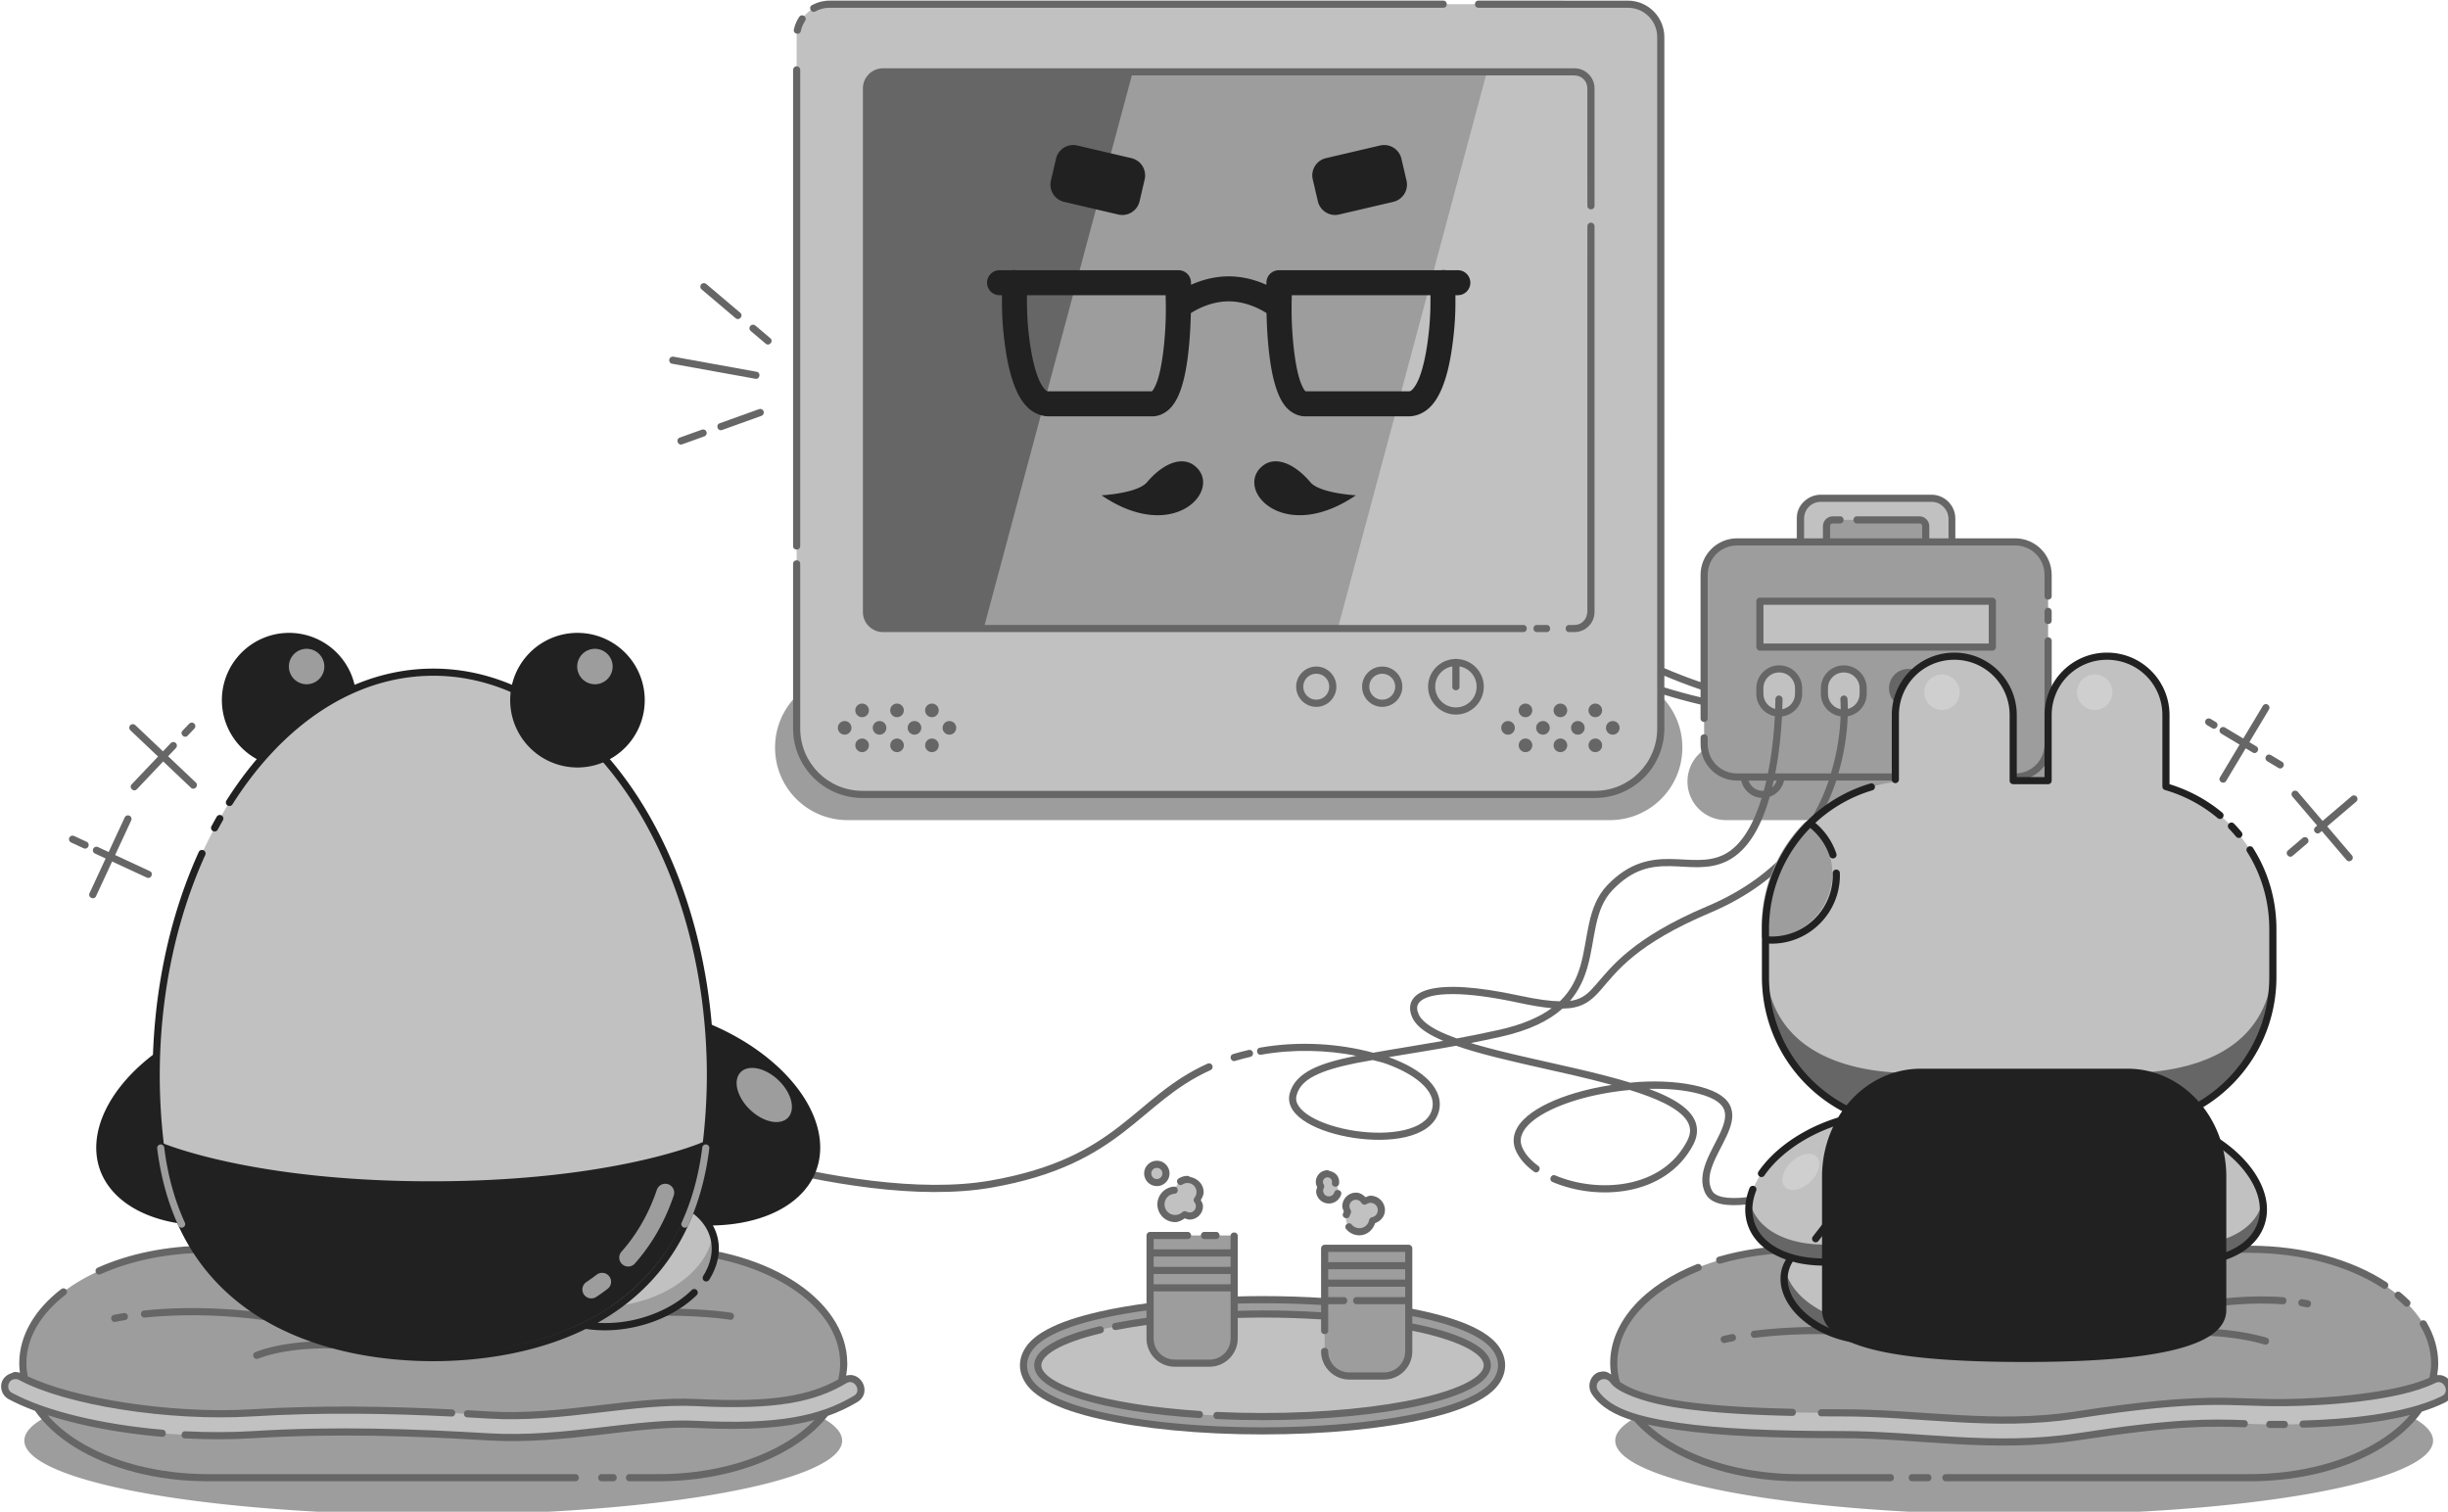 <?xml version="1.0" encoding="UTF-8" standalone="no"?>
<svg
   xmlns:dc="http://purl.org/dc/elements/1.1/"
   xmlns:cc="http://creativecommons.org/ns#"
   xmlns:rdf="http://www.w3.org/1999/02/22-rdf-syntax-ns#"
   xmlns:svg="http://www.w3.org/2000/svg"
   xmlns="http://www.w3.org/2000/svg"
   width="343.387"
   height="212.039"
   viewBox="0 0 90.855 56.102"
   version="1.1"
   id="svg8">
  <defs
     id="defs2" />
  <g
     transform="translate(-26.011,-14.282)"
     id="g1291"
     style="display:inline">
    <path
       id="path1153"
       transform="scale(0.265)"
       d="m 158.84,148.027 c -21.436,0 -38.812,25.32 -38.812,56.555 0.005,3.384 0.224,6.759 0.639,10.088 3.351,26.896 28.61,29.351 38.174,29.348 9.564,-0.002 34.805,-2.461 38.16,-29.348 0.415,-3.329 0.644,-6.703 0.654,-10.088 0,-31.235 -17.378,-56.555 -38.814,-56.555 z m 101.332,68.912 a 1.282,1.282 0 0 0 -1.283,1.281 1.282,1.282 0 0 0 1.283,1.281 1.282,1.282 0 0 0 1.281,-1.281 1.282,1.282 0 0 0 -1.281,-1.281 z m 23.863,1.328 a 1.138,1.136 90 0 0 -0.191,0.023 1.138,1.136 90 0 0 -0.891,1.34 1.138,1.136 90 0 0 0.162,0.395 1.301,1.298 90 0 0 -0.127,0.869 1.301,1.298 90 0 0 1.529,1.018 1.301,1.298 90 0 0 1.016,-1.531 1.301,1.298 90 0 0 -0.369,-0.678 1.138,1.136 90 0 0 0.018,-0.523 1.138,1.136 90 0 0 -1.146,-0.912 z m -19.578,0.793 a 1.768,1.768 0 0 0 -1.744,1.502 1.989,1.989 0 0 0 -1.967,1.99 1.989,1.989 0 0 0 1.988,1.988 1.989,1.989 0 0 0 1.354,-0.535 1.37,1.37 0 0 0 0.68,0.182 1.37,1.37 0 0 0 1.369,-1.371 1.37,1.37 0 0 0 -0.312,-0.869 1.768,1.768 0 0 0 0.402,-1.119 1.768,1.768 0 0 0 -1.77,-1.768 z m 23.592,2.348 a 1.407,1.409 0 0 0 -1.406,1.408 1.407,1.409 0 0 0 0.232,0.773 1.894,1.897 0 0 0 -0.232,0.906 1.894,1.897 0 0 0 1.893,1.896 1.894,1.897 0 0 0 1.861,-1.545 1.515,1.517 0 0 0 1.223,-1.49 1.515,1.517 0 0 0 -1.514,-1.516 1.515,1.517 0 0 0 -0.848,0.258 1.407,1.409 0 0 0 -1.209,-0.691 z"
       style="display:inline;opacity:1;vector-effect:none;fill:#c1c1c1;fill-opacity:1;fill-rule:nonzero;stroke:none;stroke-width:1;stroke-linecap:round;stroke-linejoin:round;stroke-miterlimit:4;stroke-dasharray:none;stroke-dashoffset:0;stroke-opacity:1" />
    <path
       id="rect1033"
       transform="scale(0.265)"
       d="m 216.861,148.424 c -5.627,0 -10.158,4.532 -10.158,10.16 0,5.629 4.531,10.16 10.158,10.16 h 106.756 c 5.627,0 10.156,-4.532 10.156,-10.16 0,-5.629 -4.529,-10.16 -10.156,-10.16 z m 123.031,9.512 c -2.993,0 -5.402,2.41 -5.402,5.404 0,2.994 2.409,5.404 5.402,5.404 h 42.035 c 2.993,0 5.402,-2.41 5.402,-5.404 0,-2.994 -2.409,-5.404 -5.402,-5.404 z m -181.061,87.332 a 57.268,10.376 0 0 0 -57.268,10.377 57.268,10.376 0 0 0 57.268,10.375 57.268,10.376 0 0 0 57.268,-10.375 57.268,10.376 0 0 0 -57.268,-10.377 z m 222.812,0 a 57.268,10.376 0 0 0 -57.268,10.377 57.268,10.376 0 0 0 57.268,10.375 57.268,10.376 0 0 0 57.268,-10.375 57.268,10.376 0 0 0 -57.268,-10.377 z"
       style="display:inline;opacity:1;vector-effect:none;fill:#9d9d9d;fill-opacity:1;fill-rule:nonzero;stroke:none;stroke-width:1;stroke-linecap:round;stroke-linejoin:round;stroke-miterlimit:4;stroke-dasharray:none;stroke-dashoffset:0;stroke-opacity:1" />
    <rect
       style="display:inline;opacity:1;vector-effect:none;fill:#c1c1c1;fill-opacity:1;fill-rule:nonzero;stroke:none;stroke-width:0.265;stroke-linecap:round;stroke-linejoin:round;stroke-miterlimit:4;stroke-dasharray:none;stroke-dashoffset:0;stroke-opacity:1"
       id="rect1039"
       width="5.603"
       height="3.803"
       x="92.689"
       y="32.722"
       rx="0.752"
       ry="0.752" />
    <path
       id="ellipse1263"
       transform="scale(0.265)"
       d="m 274.975,235.4 c -1.348,0 -2.668,0.026 -3.973,0.062 v 5.01 c 1.304,-0.038 2.623,-0.066 3.973,-0.066 3.024,0 5.941,0.105 8.697,0.289 v -5.016 c -2.773,-0.178 -5.681,-0.279 -8.697,-0.279 z m -15.752,0.949 c -2.572,0.332 -4.951,0.74 -7.064,1.223 -2.983,0.681 -5.447,1.475 -7.375,2.516 -0.964,0.52 -1.808,1.1 -2.51,1.883 -0.702,0.782 -1.277,1.879 -1.277,3.115 0,1.236 0.576,2.341 1.277,3.123 0.702,0.782 1.546,1.355 2.51,1.875 1.928,1.04 4.392,1.843 7.375,2.523 5.965,1.361 13.97,2.164 22.816,2.164 8.847,0 16.853,-0.803 22.818,-2.164 2.983,-0.681 5.447,-1.483 7.375,-2.523 0.964,-0.52 1.808,-1.093 2.51,-1.875 0.702,-0.782 1.277,-1.887 1.277,-3.123 0,-1.236 -0.576,-2.333 -1.277,-3.115 -0.701,-0.782 -1.546,-1.363 -2.51,-1.883 -1.928,-1.04 -4.392,-1.835 -7.375,-2.516 -0.749,-0.171 -1.531,-0.333 -2.342,-0.486 v 5.104 c 0.412,0.084 0.838,0.165 1.227,0.254 2.714,0.619 4.855,1.374 6.113,2.053 0.458,0.247 0.647,0.419 0.848,0.59 -0.2,0.171 -0.389,0.35 -0.848,0.598 -1.258,0.679 -3.399,1.426 -6.113,2.045 -5.428,1.239 -13.165,2.045 -21.703,2.045 -8.538,0 -16.274,-0.806 -21.701,-2.045 -2.714,-0.619 -4.855,-1.366 -6.113,-2.045 -0.458,-0.247 -0.649,-0.427 -0.85,-0.598 0.2,-0.171 0.392,-0.343 0.85,-0.59 1.258,-0.679 3.399,-1.433 6.113,-2.053 1.754,-0.4 3.769,-0.749 5.955,-1.045 -4.4e-4,-0.023 -0.006,-0.044 -0.006,-0.066 z"
       style="color:#000000;font-style:normal;font-variant:normal;font-weight:normal;font-stretch:normal;font-size:medium;line-height:normal;font-family:sans-serif;font-variant-ligatures:normal;font-variant-position:normal;font-variant-caps:normal;font-variant-numeric:normal;font-variant-alternates:normal;font-feature-settings:normal;text-indent:0;text-align:start;text-decoration:none;text-decoration-line:none;text-decoration-style:solid;text-decoration-color:#000000;letter-spacing:normal;word-spacing:normal;text-transform:none;writing-mode:lr-tb;direction:ltr;text-orientation:mixed;dominant-baseline:auto;baseline-shift:baseline;text-anchor:start;white-space:normal;shape-padding:0;clip-rule:nonzero;display:inline;overflow:visible;visibility:visible;opacity:1;isolation:auto;mix-blend-mode:normal;color-interpolation:sRGB;color-interpolation-filters:linearRGB;solid-color:#000000;solid-opacity:1;vector-effect:none;fill:#666666;fill-opacity:1;fill-rule:nonzero;stroke:none;stroke-width:5;stroke-linecap:round;stroke-linejoin:round;stroke-miterlimit:4;stroke-dasharray:none;stroke-dashoffset:0;stroke-opacity:1;color-rendering:auto;image-rendering:auto;shape-rendering:auto;text-rendering:auto;enable-background:accumulate" />
    <path
       id="ellipse1035"
       transform="scale(0.265)"
       d="m 355.971,126.699 c -1.113,0 -2.01,0.888 -2.01,1.99 v 1.018 h -12.52 c -2.56,0 -4.619,2.063 -4.619,4.623 v 23.758 c 0,2.56 2.059,4.621 4.619,4.621 h 0.988 a 2.593,2.594 0 0 0 2.588,2.438 2.593,2.594 0 0 0 2.586,-2.438 h 32.775 c 2.56,0 4.619,-2.061 4.619,-4.621 v -23.758 c 0,-2.56 -2.059,-4.623 -4.619,-4.623 h -12.52 v -1.018 c -10e-6,-1.102 -0.896,-1.99 -2.01,-1.99 z M 127.281,228.84 c -14.367,0 -25.934,7.134 -25.934,15.996 0,8.862 11.567,15.996 25.934,15.996 h 63.102 c 14.367,0 25.934,-7.134 25.934,-15.996 0,-8.862 -11.567,-15.996 -25.934,-15.996 z m 222.812,0 c -14.367,0 -25.934,7.134 -25.934,15.996 0,8.862 11.567,15.996 25.934,15.996 h 63.104 c 14.367,0 25.932,-7.134 25.932,-15.996 0,-8.862 -11.565,-15.996 -25.932,-15.996 z m -75.119,7.564 c -8.785,0 -16.738,0.804 -22.596,2.141 -2.929,0.668 -5.329,1.462 -7.123,2.43 -0.897,0.484 -1.648,1.011 -2.236,1.668 -0.589,0.656 -1.02,1.503 -1.02,2.443 0,0.94 0.431,1.795 1.02,2.451 0.589,0.656 1.339,1.184 2.236,1.668 1.794,0.968 4.194,1.761 7.123,2.43 5.858,1.337 13.811,2.141 22.596,2.141 8.785,0 16.74,-0.804 22.598,-2.141 2.929,-0.668 5.329,-1.462 7.123,-2.43 0.897,-0.484 1.648,-1.011 2.236,-1.668 0.589,-0.656 1.025,-1.511 1.025,-2.451 0,-0.94 -0.437,-1.787 -1.025,-2.443 -0.589,-0.656 -1.339,-1.184 -2.236,-1.668 -1.794,-0.968 -4.194,-1.761 -7.123,-2.43 -5.858,-1.337 -13.813,-2.141 -22.598,-2.141 z m 0,2.998 c 8.6,0 16.391,0.803 21.926,2.066 2.768,0.632 4.977,1.39 6.369,2.141 0.696,0.376 1.176,0.754 1.426,1.033 0.25,0.279 0.258,0.391 0.258,0.443 0,0.052 -0.008,0.172 -0.258,0.451 -0.25,0.279 -0.73,0.65 -1.426,1.025 -1.392,0.751 -3.602,1.509 -6.369,2.141 -5.535,1.263 -13.326,2.066 -21.926,2.066 -8.6,0 -16.389,-0.803 -21.924,-2.066 -2.768,-0.632 -4.979,-1.39 -6.371,-2.141 -0.696,-0.376 -1.174,-0.747 -1.424,-1.025 -0.25,-0.279 -0.258,-0.399 -0.258,-0.451 0,-0.052 0.008,-0.165 0.258,-0.443 0.25,-0.279 0.728,-0.658 1.424,-1.033 1.392,-0.751 3.603,-1.509 6.371,-2.141 5.535,-1.263 13.324,-2.066 21.924,-2.066 z"
       style="display:inline;opacity:1;vector-effect:none;fill:#9d9d9d;fill-opacity:1;fill-rule:nonzero;stroke:none;stroke-width:1;stroke-linecap:round;stroke-linejoin:round;stroke-miterlimit:4;stroke-dasharray:none;stroke-dashoffset:0;stroke-opacity:1" />
    <path
       id="path1053"
       transform="scale(0.265)"
       d="m 214.346,54.48 c -2.56,0 -4.619,2.061 -4.619,4.621 v 96.801 c 0,5.121 4.121,9.244 9.24,9.244 h 102.545 c 5.119,0 9.24,-4.123 9.24,-9.244 V 59.102 c 0,-2.56 -2.061,-4.621 -4.621,-4.621 z M 344.637,138.092 v 6.42 h 32.547 v -6.42 z m 2.703,9.477 c -1.503,0 -2.713,1.21 -2.713,2.713 v 0.764 c 0,1.503 1.21,2.713 2.713,2.713 1.503,0 2.713,-1.21 2.713,-2.713 v -0.764 c 0,-1.503 -1.21,-2.713 -2.713,-2.713 z m 9.043,0 c -1.503,0 -2.711,1.21 -2.711,2.713 v 0.764 c 0,1.503 1.208,2.713 2.711,2.713 1.503,0 2.713,-1.21 2.713,-2.713 v -0.764 c 0,-1.503 -1.21,-2.713 -2.713,-2.713 z m -81.406,90.336 a 31.479,7.184 0 0 0 -31.48,7.184 31.479,7.184 0 0 0 31.48,7.186 31.479,7.184 0 0 0 31.479,-7.186 31.479,7.184 0 0 0 -31.479,-7.184 z m 47.797,8.619 a 1.528,1.529 0 0 0 -1.201,2.418 c 1.902,2.721 5.867,3.863 11.633,4.703 5.766,0.84 13.456,1.165 22.877,1.156 10.575,-0.01 21.202,2.124 33.164,0.289 18.474,-2.834 20.576,-1.628 28.939,-1.715 5.745,-0.06 15.964,-0.495 22.092,-3.484 a 1.528,1.529 0 1 0 -1.346,-2.744 c -4.945,2.412 -15.192,3.11 -20.773,3.168 -8.061,0.084 -10.734,-1.107 -29.373,1.752 -11.335,1.739 -21.739,-0.327 -32.713,-0.316 -9.347,0.009 -16.933,-0.329 -22.426,-1.129 -5.493,-0.8 -8.77,-2.279 -9.574,-3.43 a 1.528,1.529 0 0 0 -1.299,-0.668 z m -222.418,0.002 a 1.528,1.529 0 0 0 -0.154,0.006 1.528,1.529 0 0 0 -0.568,2.881 c 7.373,3.973 21.727,6.15 34.074,5.389 11.444,-0.706 22.667,-0.298 32.758,0.307 10.894,0.653 20.909,-2.156 29.166,-1.742 11.366,0.57 17.443,-0.643 22.291,-3.529 a 1.528,1.529 0 1 0 -1.562,-2.627 c -4.225,2.515 -9.474,3.662 -20.574,3.105 -9.032,-0.453 -18.896,2.356 -29.139,1.742 -10.145,-0.608 -21.491,-1.025 -33.129,-0.307 -11.816,0.729 -26.172,-1.656 -32.432,-5.029 a 1.528,1.529 0 0 0 -0.73,-0.195 z"
       style="display:inline;opacity:1;vector-effect:none;fill:#c1c1c1;fill-opacity:1;fill-rule:nonzero;stroke:none;stroke-width:1;stroke-linecap:round;stroke-linejoin:round;stroke-miterlimit:4;stroke-dasharray:none;stroke-dashoffset:0;stroke-opacity:1" />
    <path
       id="rect1075"
       transform="scale(0.265)"
       d="m 221.816,63.957 c -1.28,0 -2.311,1.03 -2.311,2.311 v 73.334 c 0,1.28 1.031,2.311 2.311,2.311 h 86.475 a 5.745,4.861 0 0 1 -0.08,-0.811 5.745,4.861 0 0 1 5.744,-4.861 5.745,4.861 0 0 1 5.746,4.861 5.745,4.861 0 0 1 -0.045,0.578 c 0.777,-0.371 1.314,-1.156 1.314,-2.078 V 89.229 a 5.568,5.082 0 0 1 -1.182,0.123 5.568,5.082 0 0 1 -5.568,-5.084 5.568,5.082 0 0 1 5.568,-5.082 5.568,5.082 0 0 1 1.182,0.119 v -13.037 c 0,-1.28 -1.029,-2.311 -2.309,-2.311 z"
       style="opacity:1;vector-effect:none;fill:#9d9d9d;fill-opacity:1;fill-rule:nonzero;stroke:none;stroke-width:1;stroke-linecap:round;stroke-linejoin:round;stroke-miterlimit:4;stroke-dasharray:none;stroke-dashoffset:0;stroke-opacity:1" />
    <path
       style="display:inline;opacity:1;vector-effect:none;fill:#666666;fill-opacity:1;fill-rule:nonzero;stroke:none;stroke-width:1.323;stroke-linecap:round;stroke-linejoin:round;stroke-miterlimit:4;stroke-dasharray:none;stroke-dashoffset:0;stroke-opacity:1"
       d="m 58.689,16.922 c -0.339,0 -0.612,0.273 -0.612,0.612 v 19.402 c 0,0.339 0.273,0.612 0.612,0.612 h 3.846 L 68.06,16.922 Z"
       id="path1079" />
    <path
       style="opacity:1;vector-effect:none;fill:#c1c1c1;fill-opacity:1;fill-rule:nonzero;stroke:none;stroke-width:1.323;stroke-linecap:round;stroke-linejoin:round;stroke-miterlimit:4;stroke-dasharray:none;stroke-dashoffset:0;stroke-opacity:1"
       d="m 81.203,16.922 -5.526,20.626 h 8.635 c 0.339,0 0.611,-0.273 0.611,-0.612 V 17.534 c 0,-0.339 -0.272,-0.612 -0.611,-0.612 z"
       id="path1081" />
    <path
       id="path1275"
       transform="scale(0.265)"
       d="m 259.223,226.91 v 14.422 c 0,1.917 1.543,3.461 3.459,3.461 h 4.861 c 1.916,0 3.459,-1.544 3.459,-3.461 v -14.422 z m 24.449,1.797 v 14.424 c 0,1.917 1.543,3.459 3.459,3.459 h 4.861 c 1.916,0 3.459,-1.542 3.459,-3.459 v -14.424 z"
       style="display:inline;opacity:1;vector-effect:none;fill:#9d9d9d;fill-opacity:1;fill-rule:nonzero;stroke:none;stroke-width:1;stroke-linecap:round;stroke-linejoin:round;stroke-miterlimit:4;stroke-dasharray:none;stroke-dashoffset:0;stroke-opacity:1" />
    <path
       id="path1029"
       transform="scale(0.265)"
       d="m 214.346,53.98 c -0.89,0 -1.729,0.226 -2.459,0.625 -0.601,0.316 -0.109,1.213 0.48,0.877 0.586,-0.32 1.258,-0.502 1.979,-0.502 h 85.93 c 0.676,0.01 0.676,-1.01 0,-1 z m 90.879,0 c -0.676,-0.01 -0.676,1.01 0,1 h 20.906 c 2.291,0 4.121,1.829 4.121,4.121 v 96.801 c 0,4.853 -3.889,8.744 -8.74,8.744 H 218.967 c -4.851,0 -8.74,-3.892 -8.74,-8.744 v -23.039 c 0.01,-0.676 -1.01,-0.676 -1,0 v 23.039 c 0,5.389 4.352,9.744 9.74,9.744 h 102.545 c 5.388,0 9.74,-4.355 9.74,-9.744 v -4.711 c 1.627,0.498 3.313,0.96 5.07,1.373 v 1.928 c -0.01,0.676 1.01,0.676 1,0 v -20.086 c 0,-2.292 1.828,-4.123 4.119,-4.123 h 38.938 c 2.291,0 4.119,1.831 4.119,4.123 v 2.957 c -0.01,0.676 1.01,0.676 1,0 v -2.957 c 0,-2.829 -2.291,-5.123 -5.119,-5.123 h -8.375 v -2.766 c 0,-1.844 -1.502,-3.344 -3.346,-3.344 h -15.494 c -1.844,0 -3.344,1.5 -3.344,3.344 v 2.766 h -8.379 c -2.828,0 -5.119,2.294 -5.119,5.123 v 15.016 c -1.776,-0.611 -3.463,-1.267 -5.07,-1.955 V 59.102 c 0,-2.829 -2.293,-5.121 -5.121,-5.121 z m -94.744,2.059 c -0.164,0.006 -0.316,0.092 -0.404,0.23 -0.343,0.518 -0.596,1.102 -0.732,1.73 -0.17,0.669 0.853,0.892 0.977,0.213 0.11,-0.505 0.312,-0.974 0.588,-1.391 0.232,-0.338 -0.018,-0.796 -0.428,-0.783 z m -0.762,7.137 c -0.276,0.004 -0.497,0.232 -0.492,0.508 v 66.666 c -0.01,0.676 1.01,0.676 1,0 V 63.684 c 0.004,-0.282 -0.226,-0.512 -0.508,-0.508 z m 12.098,0.281 c -1.548,0 -2.811,1.262 -2.811,2.811 v 73.334 c 0,1.548 1.262,2.811 2.811,2.811 h 89.664 c 0.676,0.01 0.676,-1.01 0,-1 h -89.664 c -1.011,0 -1.811,-0.799 -1.811,-1.811 V 66.268 c 0,-1.012 0.799,-1.811 1.811,-1.811 h 96.846 c 1.011,0 1.809,0.799 1.809,1.811 v 16.439 c -0.01,0.676 1.01,0.676 1,0 V 66.268 c 0,-1.548 -1.26,-2.811 -2.809,-2.811 z m 99.148,21.613 c -0.276,0.003 -0.497,0.23 -0.494,0.506 v 54.025 c 0,1.012 -0.797,1.811 -1.809,1.811 h -0.729 c -0.676,-0.01 -0.676,1.01 0,1 h 0.729 c 1.548,0 2.809,-1.262 2.809,-2.811 V 85.576 c 0.003,-0.281 -0.225,-0.509 -0.506,-0.506 z m -124.219,8.469 c -0.474,-0.009 -0.693,0.586 -0.326,0.887 l 4.756,4.025 c 0.509,0.431 1.156,-0.333 0.646,-0.764 l -4.756,-4.025 c -0.089,-0.078 -0.202,-0.121 -0.32,-0.123 z m 6.881,5.824 c -0.474,-0.009 -0.693,0.586 -0.326,0.887 l 2.088,1.768 c 0.509,0.43 1.156,-0.333 0.646,-0.764 l -2.088,-1.768 c -0.089,-0.078 -0.202,-0.121 -0.32,-0.123 z m -11.229,4.475 c -0.016,5e-4 -0.033,0.002 -0.049,0.004 -0.612,0.034 -0.638,0.926 -0.029,0.996 l 11.568,2.088 c 0.703,0.192 0.902,-0.916 0.176,-0.98 l -11.566,-2.098 c -0.033,-0.007 -0.066,-0.01 -0.1,-0.01 z m 12.236,7.322 c -0.062,-9.3e-4 -0.124,0.01 -0.182,0.031 l -5.498,1.975 c -0.629,0.225 -0.29,1.168 0.338,0.941 l 5.498,-1.975 c 0.529,-0.183 0.404,-0.965 -0.156,-0.973 z m -7.998,2.873 c -0.062,-9.3e-4 -0.124,0.01 -0.182,0.031 l -3.061,1.1 c -0.678,0.2 -0.312,1.217 0.338,0.939 l 3.061,-1.098 c 0.53,-0.183 0.404,-0.965 -0.156,-0.973 z m 156.527,10.137 h 15.494 c 1.307,0 2.34,1.04 2.34,2.348 v 2.766 h -2.639 v -1.703 c 0,-0.756 -0.623,-1.381 -1.379,-1.381 h -8.742 c -0.676,-0.01 -0.676,1.01 0,1 h 8.742 c 0.219,0 0.379,0.161 0.379,0.381 v 1.703 h -12.898 v -1.703 c 0,-0.22 0.16,-0.381 0.379,-0.381 h 1.012 c 0.676,0.01 0.676,-1.01 0,-1 h -1.012 c -0.756,0 -1.379,0.625 -1.379,1.381 v 1.703 h -2.637 v -2.766 c 0,-1.307 1.033,-2.348 2.34,-2.348 z m -8.537,13.412 c -0.016,-1.5e-4 -0.033,4.5e-4 -0.049,0.002 -0.015,0.004 -0.029,0.008 -0.043,0.014 -0.003,-2e-5 -0.005,-2e-5 -0.008,0 -0.03,0.007 -0.06,0.017 -0.088,0.029 -0.018,0.007 -0.036,0.015 -0.053,0.023 -0.026,0.015 -0.051,0.032 -0.074,0.051 -0.027,0.022 -0.051,0.047 -0.072,0.074 -0.01,0.012 -0.02,0.024 -0.029,0.037 -2e-5,0.003 -2e-5,0.005 0,0.008 -0.008,0.012 -0.016,0.024 -0.023,0.037 -2e-5,0.003 -2e-5,0.005 0,0.008 -0.008,0.012 -0.015,0.024 -0.021,0.037 -2e-5,0.003 -2e-5,0.005 0,0.008 -0.006,0.014 -0.011,0.028 -0.016,0.043 -2e-5,0.003 -2e-5,0.005 0,0.008 -0.02,0.07 -0.025,0.143 -0.014,0.215 v 6.334 c -10e-4,0.278 0.224,0.503 0.502,0.502 h 32.547 c 0.278,0.001 0.503,-0.224 0.502,-0.502 v -6.416 c 0.001,-0.278 -0.224,-0.503 -0.502,-0.502 h -32.459 c -0.033,-0.007 -0.066,-0.01 -0.1,-0.01 z m 0.506,1.006 h 31.551 v 5.426 h -31.551 z m 39.857,0.418 c -0.276,0.004 -0.496,0.232 -0.492,0.508 v 1.268 c -0.01,0.676 1.01,0.676 1,0 v -1.268 c 0.004,-0.282 -0.226,-0.512 -0.508,-0.508 z m -71.564,2.406 c -0.676,-0.01 -0.676,1.01 0,1 H 314.75 c 0.676,0.01 0.676,-1.01 0,-1 z m 71.564,1.723 c -0.276,0.004 -0.496,0.232 -0.492,0.508 v 14.445 c 0,2.292 -1.828,4.121 -4.119,4.121 h -24.758 c 0.954,-3.245 1.251,-6.099 1.311,-8.006 1.509,-0.262 2.662,-1.571 2.662,-3.154 v -0.768 c 0,-1.771 -1.44,-3.211 -3.211,-3.211 -1.771,0 -3.211,1.44 -3.211,3.211 v 0.768 c 0,1.618 1.206,2.944 2.764,3.164 -0.061,1.889 -0.365,4.745 -1.355,7.996 h -7.809 c 0.041,-0.209 0.089,-0.421 0.127,-0.629 0.525,-2.89 0.734,-5.52 0.828,-7.359 1.587,-0.193 2.824,-1.533 2.824,-3.172 v -0.768 c 0,-1.771 -1.44,-3.211 -3.211,-3.211 -1.771,0 -3.211,1.44 -3.211,3.211 v 0.768 c 0,1.561 1.12,2.861 2.598,3.148 -0.093,1.806 -0.3,4.382 -0.812,7.203 -0.049,0.268 -0.112,0.539 -0.166,0.809 h -4.307 c -2.291,0 -4.119,-1.829 -4.119,-4.121 v -0.855 c 0.01,-0.676 -1.01,-0.676 -1,0 v 0.855 c 0,2.829 2.291,5.121 5.119,5.121 h 0.572 c 0.295,1.345 1.456,2.366 2.871,2.428 -1.089,3.532 -2.763,6.676 -5.266,7.928 -2.303,1.152 -4.742,0.671 -7.488,0.627 -2.746,-0.044 -5.78,0.442 -8.865,3.664 -1.468,1.534 -2.125,3.408 -2.555,5.344 -0.43,1.936 -0.647,3.953 -1.191,5.861 -0.521,1.826 -1.335,3.543 -2.904,5.057 -1.358,-0.022 -3.123,-0.25 -5.621,-0.787 -6.218,-1.336 -10.217,-1.502 -12.615,-0.904 -1.199,0.299 -2.033,0.804 -2.455,1.537 -0.422,0.733 -0.353,1.616 0.033,2.445 0.5,1.074 1.596,1.91 3.057,2.66 0.395,0.203 0.822,0.398 1.271,0.588 -3.666,0.647 -6.921,1.143 -9.82,1.664 -4.588,-1.25 -10.254,-1.701 -15.842,-0.711 -0.67,0.107 -0.49,1.116 0.176,0.984 4.58,-0.811 9.281,-0.638 13.307,0.154 -0.046,0.009 -0.138,0.024 -0.184,0.033 -2.511,0.51 -4.566,1.071 -6.125,1.877 -1.559,0.806 -2.643,1.904 -3.027,3.398 -0.208,0.81 -0.015,1.617 0.439,2.299 0.455,0.682 1.154,1.265 2.012,1.775 1.716,1.02 4.089,1.753 6.574,2.123 2.486,0.37 5.08,0.376 7.238,-0.127 2.158,-0.503 3.946,-1.545 4.559,-3.34 0.552,-1.617 -0.031,-3.237 -1.316,-4.564 -1.273,-1.315 -3.232,-2.422 -5.625,-3.285 2.91,-0.491 5.955,-0.955 9.445,-1.594 0.738,0.257 1.509,0.509 2.332,0.75 4.202,1.233 9.395,2.291 14.309,3.432 1.793,0.416 3.514,0.852 5.168,1.303 -1.78,0.275 -3.523,0.65 -5.135,1.131 -2.756,0.823 -5.135,1.915 -6.713,3.246 -0.789,0.666 -1.383,1.397 -1.691,2.209 -0.308,0.812 -0.306,1.706 0.065,2.57 0.489,1.141 1.393,2.146 2.559,2.992 0.54,0.392 1.128,-0.419 0.588,-0.811 -1.059,-0.768 -1.831,-1.651 -2.227,-2.574 -0.278,-0.649 -0.275,-1.228 -0.049,-1.824 0.226,-0.596 0.7,-1.208 1.4,-1.799 1.401,-1.182 3.68,-2.253 6.354,-3.051 2.261,-0.675 4.804,-1.141 7.344,-1.379 1.875,0.582 3.557,1.201 4.904,1.881 1.507,0.76 2.594,1.595 3.125,2.447 0.531,0.852 0.592,1.7 0.006,2.824 -1.783,3.418 -4.903,5.228 -8.352,5.895 -3.448,0.666 -7.208,0.154 -10.096,-1.078 -0.613,-0.262 -1.006,0.658 -0.393,0.92 3.082,1.315 7.005,1.85 10.678,1.141 3.673,-0.709 7.11,-2.697 9.049,-6.414 0.71,-1.361 0.647,-2.706 -0.045,-3.816 -0.692,-1.11 -1.93,-2.007 -3.523,-2.811 -0.802,-0.405 -1.699,-0.786 -2.67,-1.146 2.526,-0.057 4.949,0.139 6.963,0.676 2.357,0.629 3.298,1.45 3.598,2.307 0.3,0.857 -0.008,1.967 -0.6,3.242 -0.591,1.275 -1.429,2.666 -1.969,4.096 -0.54,1.429 -0.784,2.959 -0.047,4.371 0.415,0.796 1.249,1.242 2.248,1.445 0.999,0.203 2.207,0.189 3.564,0.039 2.715,-0.301 6.029,-1.167 9.26,-2.186 6.462,-2.037 12.582,-4.691 12.582,-4.691 0.628,-0.258 0.222,-1.199 -0.396,-0.918 0,0 -6.09,2.64 -12.486,4.656 -3.198,1.008 -6.475,1.857 -9.068,2.145 -1.297,0.144 -2.423,0.144 -3.256,-0.025 -0.833,-0.169 -1.328,-0.481 -1.561,-0.928 -0.56,-1.073 -0.398,-2.248 0.096,-3.555 0.493,-1.307 1.315,-2.683 1.939,-4.029 0.624,-1.346 1.086,-2.707 0.637,-3.992 -0.45,-1.285 -1.778,-2.275 -4.283,-2.943 -2.505,-0.668 -5.51,-0.862 -8.578,-0.684 -0.411,0.024 -0.824,0.072 -1.236,0.109 -2.31,-0.708 -4.875,-1.349 -7.525,-1.965 -4.932,-1.145 -10.118,-2.204 -14.254,-3.418 -0.193,-0.057 -0.371,-0.115 -0.559,-0.172 1.295,-0.253 2.638,-0.528 4.094,-0.852 4.119,-0.916 6.866,-2.295 8.74,-3.969 0.618,-0.009 1.171,-0.06 1.664,-0.164 1.703,-0.359 2.716,-1.318 3.791,-2.559 2.151,-2.48 4.836,-6.303 15.248,-10.705 10.614,-4.488 15.452,-11.993 17.594,-18.35 0.018,-0.053 0.028,-0.102 0.045,-0.154 h 25.053 c 2.828,0 5.119,-2.292 5.119,-5.121 v -14.445 c 0.004,-0.282 -0.226,-0.512 -0.508,-0.508 z m -82.938,3.02 c -0.05,2.9e-4 -0.1,0.008 -0.148,0.023 -2.075,0.083 -3.742,1.785 -3.742,3.881 0,2.148 1.748,3.906 3.896,3.906 2.148,0 3.906,-1.758 3.906,-3.906 0,-2.095 -1.675,-3.797 -3.75,-3.881 -0.052,-0.017 -0.107,-0.025 -0.162,-0.023 z m -0.496,1.062 v 2.842 c -0.005,0.674 1.009,0.674 1.004,0 v -2.842 c 1.366,0.235 2.4,1.405 2.4,2.842 0,1.608 -1.295,2.902 -2.902,2.902 -1.607,0 -2.9,-1.294 -2.9,-2.902 0,-1.436 1.033,-2.606 2.398,-2.842 z m -19.051,0.021 c -1.551,0 -2.82,1.269 -2.82,2.82 0,1.552 1.269,2.828 2.82,2.828 1.551,0 2.812,-1.277 2.812,-2.828 0,-1.552 -1.261,-2.82 -2.812,-2.82 z m 9.234,0 c -1.551,0 -2.82,1.269 -2.82,2.82 0,1.552 1.269,2.828 2.82,2.828 1.551,0 2.818,-1.277 2.818,-2.828 0,-1.552 -1.267,-2.82 -2.818,-2.82 z m 73.688,0.33 c -1.503,0 -2.713,1.21 -2.713,2.713 v 0.002 c 0,1.503 1.21,2.713 2.713,2.713 1.503,0 2.713,-1.21 2.713,-2.713 v -0.002 c 0,-1.503 -1.21,-2.713 -2.713,-2.713 z m -18.088,0.498 c 1.234,0 2.215,0.98 2.215,2.215 v 0.768 c 0,1.087 -0.761,1.968 -1.785,2.164 0.028,-0.817 0.039,-1.414 0.039,-1.414 0.002,-0.282 -0.228,-0.509 -0.51,-0.504 -0.275,0.005 -0.495,0.232 -0.49,0.508 0,0 -0.01,0.578 -0.037,1.371 -0.952,-0.247 -1.646,-1.089 -1.646,-2.125 v -0.768 c 0,-1.235 0.981,-2.215 2.215,-2.215 z m 9.043,0 c 1.234,0 2.215,0.98 2.215,2.215 v 0.768 c 0,1.037 -0.696,1.881 -1.648,2.127 -0.006,-0.878 -0.051,-1.424 -0.051,-1.424 -0.022,-0.261 -0.242,-0.46 -0.504,-0.457 -0.296,0.004 -0.524,0.263 -0.49,0.557 0,0 0.041,0.521 0.047,1.361 -1.023,-0.197 -1.783,-1.078 -1.783,-2.164 v -0.768 c 0,-1.235 0.981,-2.215 2.215,-2.215 z m -73.877,0.176 c 1.011,0 1.814,0.805 1.814,1.816 0,1.011 -0.804,1.824 -1.814,1.824 -1.011,0 -1.824,-0.813 -1.824,-1.824 0,-1.011 0.814,-1.816 1.824,-1.816 z m 9.234,0 c 1.011,0 1.822,0.805 1.822,1.816 0,1.011 -0.812,1.824 -1.822,1.824 -1.011,0 -1.816,-0.813 -1.816,-1.824 0,-1.011 0.806,-1.816 1.816,-1.816 z m 39.512,0.285 c 1.61,0.68 3.298,1.327 5.07,1.93 v 1.09 c -1.759,-0.418 -3.445,-0.884 -5.07,-1.387 z m -112.357,3.895 c -0.527,-1e-5 -0.955,0.428 -0.955,0.955 1.4e-4,0.528 0.428,0.955 0.955,0.955 0.527,1e-5 0.955,-0.428 0.955,-0.955 -1.5e-4,-0.528 -0.428,-0.955 -0.955,-0.955 z m 4.891,0 c -0.527,-1e-5 -0.955,0.428 -0.955,0.955 1.4e-4,0.528 0.428,0.955 0.955,0.955 0.527,1e-5 0.955,-0.428 0.955,-0.955 -1.5e-4,-0.528 -0.428,-0.955 -0.955,-0.955 z m 4.889,0 c -0.527,-1e-5 -0.955,0.428 -0.955,0.955 1.4e-4,0.528 0.428,0.955 0.955,0.955 0.527,1e-5 0.955,-0.428 0.955,-0.955 -1.5e-4,-0.528 -0.428,-0.955 -0.955,-0.955 z m 83.129,0 c -0.527,-1e-5 -0.955,0.428 -0.955,0.955 1.4e-4,0.528 0.428,0.955 0.955,0.955 0.527,1e-5 0.955,-0.428 0.955,-0.955 -1.5e-4,-0.528 -0.428,-0.955 -0.955,-0.955 z m 4.891,0 c -0.527,-1e-5 -0.955,0.428 -0.955,0.955 1.4e-4,0.528 0.428,0.955 0.955,0.955 0.527,1e-5 0.955,-0.428 0.955,-0.955 -1.5e-4,-0.528 -0.428,-0.955 -0.955,-0.955 z m 4.889,0 c -0.527,-1e-5 -0.955,0.428 -0.955,0.955 1.4e-4,0.528 0.428,0.955 0.955,0.955 0.527,1e-5 0.955,-0.428 0.955,-0.955 -1.5e-4,-0.528 -0.428,-0.955 -0.955,-0.955 z m 93.93,0.07 c -0.015,-2e-5 -0.03,5.8e-4 -0.045,0.002 -0.167,0.012 -0.316,0.107 -0.398,0.252 l -2.738,4.566 -2.564,-1.537 c -0.086,-0.053 -0.186,-0.079 -0.287,-0.074 -0.498,0.023 -0.659,0.681 -0.229,0.932 l 2.564,1.539 -2.74,4.568 c -0.345,0.572 0.512,1.089 0.857,0.518 l 2.74,-4.57 0.977,0.586 c 0.574,0.348 1.092,-0.517 0.516,-0.859 l -0.979,-0.586 2.74,-4.572 c 0.204,-0.329 -0.027,-0.755 -0.414,-0.764 z m -8.041,2.004 c -0.502,0.02 -0.664,0.684 -0.229,0.934 l 0.723,0.434 c 0.573,0.344 1.089,-0.516 0.516,-0.859 l -0.723,-0.434 c -0.086,-0.053 -0.186,-0.079 -0.287,-0.074 z m -191.021,0.371 c -0.527,-1e-5 -0.955,0.428 -0.955,0.955 -9.4e-4,0.528 0.427,0.957 0.955,0.957 0.528,1e-5 0.956,-0.429 0.955,-0.957 -1.4e-4,-0.528 -0.428,-0.955 -0.955,-0.955 z m 4.891,0 c -0.527,-1e-5 -0.955,0.428 -0.955,0.955 -9.4e-4,0.528 0.427,0.957 0.955,0.957 0.528,1e-5 0.956,-0.429 0.955,-0.957 -1.4e-4,-0.528 -0.428,-0.955 -0.955,-0.955 z m 4.891,0 c -0.527,-1e-5 -0.955,0.428 -0.955,0.955 -9.4e-4,0.528 0.427,0.957 0.955,0.957 0.528,1e-5 0.956,-0.429 0.955,-0.957 -1.4e-4,-0.528 -0.428,-0.955 -0.955,-0.955 z m 4.889,0 c -0.527,-1e-5 -0.955,0.428 -0.955,0.955 -9.4e-4,0.528 0.427,0.957 0.955,0.957 0.528,1e-5 0.956,-0.429 0.955,-0.957 -1.4e-4,-0.528 -0.428,-0.955 -0.955,-0.955 z m 78.238,0 c -0.527,-1e-5 -0.955,0.428 -0.955,0.955 -9.4e-4,0.528 0.427,0.957 0.955,0.957 0.528,1e-5 0.956,-0.429 0.955,-0.957 -1.4e-4,-0.528 -0.428,-0.955 -0.955,-0.955 z m 4.891,0 c -0.527,-1e-5 -0.955,0.428 -0.955,0.955 -9.4e-4,0.528 0.427,0.957 0.955,0.957 0.528,1e-5 0.956,-0.429 0.955,-0.957 -1.3e-4,-0.528 -0.428,-0.955 -0.955,-0.955 z m 4.889,0 c -0.527,0.001 -0.953,0.428 -0.953,0.955 -9.4e-4,0.528 0.426,0.956 0.953,0.957 0.528,1e-5 0.956,-0.429 0.955,-0.957 -1.4e-4,-0.528 -0.428,-0.955 -0.955,-0.955 z m 4.891,0 c -0.527,-1e-5 -0.955,0.428 -0.955,0.955 -9.4e-4,0.528 0.427,0.957 0.955,0.957 0.528,1e-5 0.956,-0.429 0.955,-0.957 -1.4e-4,-0.528 -0.428,-0.955 -0.955,-0.955 z m -199.041,0.217 c -0.13,0.007 -0.252,0.065 -0.34,0.16 l -0.904,0.953 c -0.507,0.484 0.268,1.219 0.725,0.688 l 0.904,-0.953 c 0.317,-0.326 0.069,-0.871 -0.385,-0.848 z m -8.242,0.217 c -0.452,0.01 -0.66,0.568 -0.324,0.871 l 3.867,3.668 -3.666,3.865 c -0.507,0.484 0.268,1.219 0.725,0.688 l 3.666,-3.865 3.867,3.668 c 0.482,0.464 1.177,-0.259 0.695,-0.723 l -3.873,-3.672 1.086,-1.145 c 0.317,-0.327 0.068,-0.873 -0.387,-0.848 -0.13,0.007 -0.252,0.065 -0.34,0.16 l -1.084,1.143 -3.871,-3.67 c -0.097,-0.094 -0.227,-0.144 -0.361,-0.141 z m 102.15,2.014 c -0.527,-1e-5 -0.955,0.428 -0.955,0.955 1.4e-4,0.528 0.428,0.955 0.955,0.955 0.527,1e-5 0.955,-0.428 0.955,-0.955 -1.4e-4,-0.528 -0.428,-0.955 -0.955,-0.955 z m 4.891,0 c -0.527,-1e-5 -0.955,0.428 -0.955,0.955 1.4e-4,0.528 0.428,0.955 0.955,0.955 0.527,1e-5 0.955,-0.428 0.955,-0.955 -1.4e-4,-0.528 -0.428,-0.955 -0.955,-0.955 z m 4.889,0 c -0.527,-1e-5 -0.955,0.428 -0.955,0.955 1.4e-4,0.528 0.428,0.955 0.955,0.955 0.527,1e-5 0.955,-0.428 0.955,-0.955 -1.4e-4,-0.528 -0.428,-0.955 -0.955,-0.955 z m 83.129,0 c -0.527,-1e-5 -0.955,0.428 -0.955,0.955 1.4e-4,0.528 0.428,0.955 0.955,0.955 0.527,1e-5 0.955,-0.428 0.955,-0.955 -1.4e-4,-0.528 -0.428,-0.955 -0.955,-0.955 z m 4.891,0 c -0.527,-1e-5 -0.955,0.428 -0.955,0.955 1.4e-4,0.528 0.428,0.955 0.955,0.955 0.527,1e-5 0.955,-0.428 0.955,-0.955 -1.4e-4,-0.528 -0.428,-0.955 -0.955,-0.955 z m 4.889,0 c -0.527,-1e-5 -0.955,0.428 -0.955,0.955 1.4e-4,0.528 0.428,0.955 0.955,0.955 0.527,1e-5 0.955,-0.428 0.955,-0.955 -1.4e-4,-0.528 -0.428,-0.955 -0.955,-0.955 z m 94.33,2.248 c -0.498,0.023 -0.659,0.681 -0.229,0.932 l 1.559,0.936 c 0.573,0.344 1.089,-0.516 0.516,-0.859 l -1.559,-0.934 c -0.086,-0.053 -0.186,-0.079 -0.287,-0.074 z m -72.865,3.646 h 2.494 c -0.109,0.477 -0.235,0.95 -0.363,1.422 -0.054,0.004 -0.107,0.016 -0.162,0.016 -0.929,0 -1.696,-0.603 -1.969,-1.438 z m 3.521,0 h 0.42 c -0.124,0.377 -0.349,0.704 -0.646,0.951 0.077,-0.318 0.157,-0.633 0.227,-0.951 z m 1.447,0 h 6.258 c -2.1,6.116 -6.721,13.246 -16.977,17.582 -10.55,4.46 -13.524,8.564 -15.613,10.973 -1.044,1.205 -1.798,1.93 -3.24,2.234 -0.127,0.027 -0.268,0.045 -0.408,0.064 1.254,-1.468 1.978,-3.092 2.445,-4.729 0.576,-2.018 0.794,-4.058 1.207,-5.918 0.413,-1.86 1.008,-3.521 2.299,-4.869 2.9,-3.029 5.5,-3.398 8.129,-3.355 2.628,0.042 5.303,0.592 7.951,-0.732 3.05,-1.525 4.844,-5.121 5.943,-8.988 1.007,-0.35 1.774,-1.203 2.006,-2.262 z m 71.57,1.406 c -0.433,0.001 -0.66,0.515 -0.369,0.836 l 3.459,4.057 -0.234,0.199 c -0.555,0.428 0.139,1.241 0.648,0.76 l 0.234,-0.199 3.459,4.057 c 0.434,0.508 1.195,-0.143 0.762,-0.65 l -3.459,-4.057 4.057,-3.455 c 0.371,-0.307 0.137,-0.909 -0.344,-0.885 -0.113,0.006 -0.22,0.049 -0.305,0.123 l -4.057,3.457 -3.459,-4.057 c -0.096,-0.118 -0.24,-0.187 -0.393,-0.186 z m -303.502,3.461 c -0.018,-3.5e-4 -0.036,2.6e-4 -0.055,0.002 -0.181,0.016 -0.34,0.129 -0.414,0.295 l -2.244,4.838 -1.494,-0.693 c -0.075,-0.036 -0.159,-0.053 -0.242,-0.049 -0.527,0.025 -0.661,0.744 -0.178,0.957 l 1.492,0.691 -2.242,4.834 c -0.324,0.619 0.641,1.069 0.906,0.422 l 2.244,-4.834 4.834,2.242 c 0.614,0.309 1.054,-0.635 0.422,-0.906 l -4.836,-2.244 2.246,-4.836 c 0.16,-0.328 -0.075,-0.711 -0.439,-0.719 z m -7.793,2.842 c -0.527,0.025 -0.661,0.744 -0.178,0.957 l 1.748,0.811 c 0.606,0.28 1.025,-0.628 0.42,-0.908 l -1.748,-0.811 c -0.075,-0.036 -0.159,-0.053 -0.242,-0.049 z m 312.646,0.205 c -0.113,0.006 -0.22,0.049 -0.305,0.123 l -2.016,1.719 c -0.555,0.428 0.139,1.241 0.648,0.76 l 2.018,-1.717 c 0.372,-0.307 0.136,-0.911 -0.346,-0.885 z m -119.168,21.984 c 2.201,0.022 5.174,0.376 9.016,1.201 1.898,0.408 3.419,0.66 4.682,0.771 -1.688,1.237 -4.047,2.299 -7.439,3.053 -2.086,0.464 -4.003,0.842 -5.84,1.184 -1.021,-0.364 -1.947,-0.742 -2.719,-1.139 -1.366,-0.701 -2.265,-1.461 -2.605,-2.191 -0.298,-0.641 -0.307,-1.12 -0.074,-1.523 0.232,-0.403 0.786,-0.808 1.832,-1.068 0.785,-0.195 1.828,-0.301 3.148,-0.287 z m -28.615,7.811 c -0.045,-9.4e-4 -0.091,0.004 -0.135,0.016 -0.723,0.165 -1.44,0.353 -2.15,0.568 -0.661,0.18 -0.361,1.173 0.289,0.957 0.687,-0.208 1.383,-0.391 2.084,-0.551 0.586,-0.117 0.51,-0.978 -0.088,-0.99 z m 17.264,1.426 c 0.609,0.171 1.271,0.306 1.83,0.506 2.329,0.833 4.188,1.911 5.309,3.068 1.121,1.158 1.512,2.311 1.09,3.547 -0.457,1.339 -1.858,2.228 -3.84,2.689 -1.982,0.462 -4.478,0.467 -6.863,0.111 -2.385,-0.356 -4.665,-1.075 -6.211,-1.994 -0.773,-0.459 -1.357,-0.969 -1.691,-1.471 -0.335,-0.502 -0.438,-0.969 -0.303,-1.496 0.303,-1.18 1.111,-2.031 2.518,-2.758 1.406,-0.727 3.391,-1.285 5.865,-1.787 0.565,-0.115 1.682,-0.305 2.297,-0.416 z m -22.965,0.455 c -0.062,0.004 -0.123,0.02 -0.18,0.047 -5.25,2.37 -8.365,5.723 -12.393,8.816 -4.027,3.094 -8.979,5.981 -18.041,7.561 -9.939,1.732 -23.084,-0.574 -33.711,-3.336 -0.595,-0.155 -1.148,-0.314 -1.727,-0.471 l 0.16,0.709 -0.545,0.225 c 0.621,0.169 1.219,0.339 1.859,0.506 10.69,2.779 23.903,5.135 34.135,3.352 9.206,-1.604 14.374,-4.597 18.479,-7.75 4.105,-3.153 7.133,-6.416 12.195,-8.701 0.512,-0.225 0.326,-0.992 -0.232,-0.957 z m -7.279,13.639 c -0.978,0 -1.785,0.807 -1.785,1.785 0,0.978 0.807,1.779 1.785,1.779 0.978,0 1.779,-0.801 1.779,-1.779 0,-0.978 -0.801,-1.785 -1.779,-1.785 z m 0,1.004 c 0.438,0 0.775,0.344 0.775,0.781 0,0.438 -0.338,0.783 -0.775,0.783 -0.438,0 -0.781,-0.346 -0.781,-0.783 0,-0.438 0.344,-0.781 0.781,-0.781 z m 23.84,0.326 c -0.091,0.004 -0.182,0.016 -0.271,0.035 -0.878,0.179 -1.455,1.047 -1.279,1.926 l 0.002,0.002 c 0.029,0.14 0.097,0.265 0.16,0.393 -0.088,0.285 -0.188,0.573 -0.129,0.869 l 0.002,0.002 c 0.195,0.969 1.151,1.604 2.119,1.408 0.639,-0.129 1.159,-0.594 1.357,-1.215 0.206,-0.637 -0.752,-0.943 -0.953,-0.305 -0.089,0.277 -0.319,0.482 -0.604,0.539 -0.437,0.088 -0.85,-0.186 -0.939,-0.625 -0.036,-0.182 -0.01,-0.371 0.078,-0.535 0.087,-0.161 0.078,-0.357 -0.021,-0.51 -0.044,-0.067 -0.074,-0.143 -0.09,-0.221 -0.068,-0.35 0.148,-0.68 0.496,-0.75 0.002,1e-5 0.004,1e-5 0.006,0 0.033,-0.007 0.068,-0.012 0.102,-0.014 0.313,-0.009 0.58,0.203 0.643,0.512 0.015,0.075 0.018,0.154 0.006,0.23 -0.104,0.659 0.884,0.815 0.988,0.156 0.031,-0.194 0.025,-0.391 -0.014,-0.584 v -0.002 c -0.134,-0.659 -0.688,-1.082 -1.328,-1.205 -0.092,-0.073 -0.207,-0.111 -0.324,-0.107 -0.002,-1e-5 -0.004,-1e-5 -0.006,0 z m -19.555,0.793 c -0.448,3.9e-4 -0.873,0.133 -1.229,0.363 -0.567,0.361 -0.018,1.209 0.543,0.84 0.199,-0.129 0.433,-0.203 0.686,-0.203 0.706,8e-5 1.268,0.562 1.268,1.268 -0.001,0.292 -0.103,0.575 -0.289,0.801 -0.153,0.185 -0.153,0.452 0,0.637 0.128,0.156 0.199,0.349 0.199,0.551 3.8e-4,0.486 -0.383,0.871 -0.869,0.871 -0.151,-2.2e-4 -0.3,-0.04 -0.432,-0.115 -0.19,-0.109 -0.43,-0.081 -0.59,0.068 -0.275,0.256 -0.636,0.399 -1.012,0.4 -0.828,-1.9e-4 -1.488,-0.66 -1.488,-1.488 -6.3e-4,-0.788 0.601,-1.427 1.373,-1.486 0.698,-0.021 0.617,-1.082 -0.076,-0.996 -1.284,0.099 -2.298,1.179 -2.297,2.482 3.3e-4,1.368 1.12,2.488 2.488,2.488 0.502,-9.5e-4 0.944,-0.255 1.354,-0.535 0.22,0.088 0.441,0.181 0.68,0.182 1.027,-6.6e-4 1.87,-0.844 1.869,-1.871 -4.2e-4,-0.317 -0.161,-0.595 -0.312,-0.869 0.207,-0.347 0.402,-0.711 0.402,-1.119 -1.1e-4,-1.109 -0.858,-1.929 -1.914,-2.121 -0.094,-0.094 -0.221,-0.146 -0.354,-0.146 z m 23.59,2.346 c -1.047,5.6e-4 -1.906,0.861 -1.906,1.908 -1.7e-4,0.258 0.117,0.491 0.217,0.727 -0.047,0.108 -0.1,0.213 -0.131,0.326 -0.176,0.643 0.789,0.907 0.965,0.264 0.029,-0.105 0.069,-0.206 0.121,-0.301 0.088,-0.162 0.08,-0.36 -0.021,-0.514 -0.098,-0.149 -0.151,-0.322 -0.15,-0.5 2.7e-4,-0.508 0.4,-0.91 0.906,-0.91 0.321,2.6e-4 0.616,0.17 0.779,0.447 0.146,0.248 0.472,0.322 0.711,0.16 0.168,-0.113 0.364,-0.174 0.566,-0.174 0.566,5.1e-4 1.014,0.451 1.014,1.02 1.6e-4,0.49 -0.341,0.904 -0.82,0.998 -0.201,0.039 -0.359,0.197 -0.396,0.398 -0.125,0.662 -0.694,1.135 -1.365,1.137 -0.412,2e-5 -0.803,-0.182 -1.068,-0.498 -0.425,-0.542 -1.226,0.13 -0.766,0.643 0.455,0.542 1.127,0.856 1.834,0.855 1.045,-0.002 1.888,-0.729 2.203,-1.703 0.788,-0.284 1.379,-0.972 1.379,-1.83 7.5e-4,-1.108 -0.907,-2.019 -2.014,-2.02 -0.252,-7e-5 -0.475,0.126 -0.707,0.217 -0.356,-0.38 -0.818,-0.65 -1.35,-0.65 z m -28.826,5.504 c -0.276,3e-5 -0.5,0.224 -0.5,0.5 v 11.531 c -1.54,0.21 -3.022,0.446 -4.4,0.717 -0.692,0.101 -0.488,1.147 0.191,0.98 1.317,-0.259 2.735,-0.486 4.209,-0.689 v 1.883 c 0,2.185 1.774,3.961 3.959,3.961 h 4.861 c 2.185,0 3.959,-1.776 3.959,-3.961 v -2.871 c 1.151,-0.031 2.306,-0.057 3.475,-0.057 2.843,0 5.579,0.097 8.195,0.26 v 1.559 c -0.01,0.676 1.01,0.676 1,0 v -3.688 h 2.166 c 0.676,0.01 0.676,-1.01 0,-1 h -2.166 v -1.447 h 10.779 v 1.447 h -6.789 c -0.676,-0.01 -0.676,1.01 0,1 h 6.789 v 6.596 c 0,1.648 -1.311,2.959 -2.959,2.959 h -4.861 c -1.642,0 -2.949,-1.302 -2.959,-2.941 0.005,-0.675 -1.013,-0.67 -1,0.006 0.013,2.175 1.782,3.936 3.959,3.936 h 4.861 c 2.185,0 3.959,-1.774 3.959,-3.959 v -2.877 c 0.397,0.079 0.799,0.157 1.172,0.242 2.821,0.644 5.093,1.413 6.619,2.236 0.763,0.412 1.338,0.837 1.701,1.242 0.363,0.405 0.512,0.765 0.512,1.113 0,0.348 -0.149,0.711 -0.512,1.115 -0.363,0.405 -0.938,0.831 -1.701,1.242 -1.526,0.823 -3.798,1.592 -6.619,2.236 -5.643,1.288 -13.485,2.092 -22.146,2.092 -2.131,0 -4.257,-0.05 -6.344,-0.148 -0.694,-0.063 -0.743,0.996 -0.047,0.998 2.103,0.099 4.244,0.15 6.391,0.15 8.723,0 16.619,-0.805 22.369,-2.117 2.875,-0.656 5.213,-1.436 6.873,-2.332 0.83,-0.448 1.493,-0.924 1.969,-1.455 0.476,-0.531 0.768,-1.137 0.768,-1.781 0,-0.644 -0.292,-1.251 -0.768,-1.781 -0.476,-0.531 -1.139,-1.007 -1.969,-1.455 -1.66,-0.896 -3.998,-1.674 -6.873,-2.33 -0.445,-0.102 -0.921,-0.195 -1.395,-0.289 v -3.143 c 0.004,-0.037 0.004,-0.074 0,-0.111 v -7.271 c -3e-5,-0.276 -0.224,-0.5 -0.5,-0.5 h -11.779 c -0.276,3e-5 -0.5,0.224 -0.5,0.5 v 7.229 c -0.014,0.068 -0.014,0.139 0,0.207 v 1.52 c -2.619,-0.161 -5.353,-0.258 -8.195,-0.258 -1.169,0 -2.324,0.026 -3.475,0.057 v -10.469 c 0.01,-0.676 -1.01,-0.676 -1,0 v 1.861 h -10.779 v -1.443 h 4.74 c 0.676,0.01 0.676,-1.01 0,-1 z m 7.627,0 c -0.676,-0.01 -0.676,1.01 0,1 h 1.6 c 0.676,0.01 0.676,-1.01 0,-1 z m -139.568,1.93 c -5.774,0 -11.106,1.136 -15.453,3.082 -0.61,0.272 -0.202,1.187 0.408,0.914 4.201,-1.881 9.402,-2.996 15.045,-2.996 h 63.102 c 7.101,0 13.502,1.768 18.092,4.6 4.59,2.831 7.342,6.683 7.342,10.896 0,0.761 -0.096,1.509 -0.271,2.242 -4.038,2.238 -9.158,3.266 -19.734,2.736 -9.154,-0.459 -19.002,2.35 -29.135,1.742 -0.993,-0.059 -1.997,-0.117 -3.012,-0.172 -0.687,-0.061 -0.744,0.983 -0.055,0.998 1.013,0.055 2.015,0.112 3.006,0.172 10.353,0.621 20.234,-2.187 29.145,-1.74 11.142,0.558 16.531,-0.602 20.855,-3.176 0.005,-0.003 0.009,-0.005 0.014,-0.008 0.337,-0.214 0.598,-0.225 0.836,-0.152 0.238,0.072 0.458,0.255 0.6,0.494 0.142,0.239 0.198,0.52 0.148,0.764 -0.05,0.244 -0.184,0.469 -0.533,0.662 -0.005,0.003 -0.009,0.005 -0.014,0.008 -4.743,2.824 -10.688,4.026 -22.01,3.459 -8.391,-0.42 -18.37,2.391 -29.16,1.744 -10.1,-0.606 -21.344,-1.017 -32.82,-0.309 -3.103,0.191 -6.337,0.197 -9.555,0.033 -0.69,-0.062 -0.744,0.99 -0.051,0.998 3.253,0.166 6.523,0.161 9.668,-0.033 11.412,-0.704 22.615,-0.296 32.697,0.309 10.998,0.659 21.046,-2.149 29.17,-1.742 7.357,0.369 12.545,-0.014 16.635,-1.119 -1.056,1.082 -2.31,2.087 -3.766,2.984 -4.59,2.831 -10.991,4.602 -18.092,4.602 h -4.061 c -0.676,-0.01 -0.676,1.01 0,1 h 4.061 c 7.266,0 13.833,-1.799 18.617,-4.75 2.051,-1.265 3.778,-2.752 5.084,-4.402 1.484,-0.524 2.823,-1.159 4.08,-1.906 l 0.002,-0.002 c 0.568,-0.316 0.919,-0.814 1.025,-1.334 0.107,-0.521 -0.011,-1.045 -0.268,-1.477 -0.257,-0.432 -0.66,-0.784 -1.168,-0.939 -0.337,-0.103 -0.718,-0.096 -1.096,0.016 0.092,-0.559 0.156,-1.125 0.156,-1.701 0,-4.649 -3.032,-8.797 -7.816,-11.748 -4.784,-2.951 -11.351,-4.748 -18.617,-4.748 z m 222.812,0 c -4.022,0 -7.831,0.551 -11.24,1.543 -0.641,0.187 -0.359,1.148 0.281,0.961 3.313,-0.964 7.029,-1.504 10.959,-1.504 h 63.102 c 7.398,0 14.037,1.92 18.66,4.961 0.56,0.379 1.119,-0.473 0.549,-0.836 -4.827,-3.176 -11.638,-5.125 -19.209,-5.125 z m -65.922,0.867 h 10.779 v 1.439 h -10.779 z m -24.449,0.65 h 10.779 v 1.447 h -10.779 z m 76.25,1.039 c -0.062,0.002 -0.124,0.015 -0.182,0.039 -7.237,2.891 -12.131,7.977 -12.131,13.9 0,0.525 0.055,1.04 0.133,1.551 -0.592,-0.459 -1.019,-0.508 -1.637,-0.357 -1.144,0.279 -1.919,1.902 -0.992,3.201 1.229,1.757 3.214,2.861 5.842,3.65 1.219,1.369 2.717,2.619 4.471,3.701 4.784,2.951 11.351,4.75 18.617,4.75 h 12.807 c 0.676,0.01 0.676,-1.01 0,-1 h -12.807 c -7.101,0 -13.502,-1.77 -18.092,-4.602 -1.165,-0.719 -2.192,-1.51 -3.1,-2.352 1.291,0.291 2.698,0.538 4.23,0.762 5.811,0.846 13.517,1.169 22.949,1.16 10.508,-0.01 21.175,2.134 33.238,0.283 13.568,-2.081 18.231,-1.979 23.107,-1.814 0.701,0.062 0.737,-1.012 0.033,-0.998 -4.884,-0.165 -9.684,-0.263 -23.291,1.824 -11.861,1.819 -22.447,-0.305 -33.09,-0.295 -9.409,0.009 -17.081,-0.317 -22.803,-1.15 -5.734,-0.835 -9.542,-1.986 -11.295,-4.494 -0.001,-0.002 -0.003,-0.004 -0.004,-0.006 -0.497,-0.693 -0.044,-1.602 0.807,-1.627 h 0.002 c 0.349,-0.008 0.677,0.161 0.873,0.449 6.4e-4,0.001 9.5e-4,0.003 0.002,0.004 0.527,0.755 1.61,1.396 3.262,2.027 1.652,0.631 3.874,1.207 6.65,1.611 4.106,0.598 9.346,0.938 15.596,1.07 0.667,0.014 0.688,-0.985 0.021,-1 -6.227,-0.131 -11.434,-0.47 -15.473,-1.059 -2.717,-0.396 -4.878,-0.96 -6.439,-1.557 -1.013,-0.387 -1.744,-0.802 -2.264,-1.162 -0.231,-0.838 -0.355,-1.697 -0.355,-2.572 0,-5.369 4.495,-10.173 11.502,-12.973 0.523,-0.201 0.371,-0.978 -0.189,-0.967 z m -51.801,0.748 h 10.779 v 1.445 h -10.779 z m -24.449,0.656 h 10.779 v 1.447 h -10.779 z m -152.68,2.01 c -0.113,-2e-4 -0.222,0.038 -0.311,0.107 -3.648,2.805 -5.885,6.431 -5.885,10.418 0,0.44 0.037,0.873 0.092,1.303 -0.254,-0.08 -0.516,-0.129 -0.783,-0.105 -0.11,0.01 -0.214,0.057 -0.295,0.133 -0.791,0.207 -1.376,0.788 -1.516,1.496 -0.159,0.806 0.185,1.741 1.057,2.193 1.08,0.582 2.323,1.114 3.656,1.613 1.351,1.935 3.265,3.669 5.605,5.113 4.784,2.951 11.351,4.75 18.617,4.75 h 51.439 c 0.676,0.01 0.676,-1.01 0,-1 h -51.439 c -7.101,0 -13.502,-1.77 -18.092,-4.602 -1.749,-1.079 -3.209,-2.314 -4.373,-3.652 4.565,1.482 10.161,2.528 16.004,3.031 0.679,0.075 0.768,-0.954 0.086,-0.996 -8.353,-0.72 -16.267,-2.572 -21.037,-5.143 -0.002,-6.6e-4 -0.004,-9.5e-4 -0.006,-0.002 -0.485,-0.252 -0.619,-0.69 -0.535,-1.113 0.084,-0.424 0.372,-0.778 0.916,-0.826 h 0.002 c 0.207,-0.018 0.413,0.027 0.594,0.129 0.003,0.001 0.005,0.003 0.008,0.004 6.455,3.478 20.793,5.821 32.701,5.086 9.639,-0.595 19.084,-0.409 27.814,0.019 0.692,0.063 0.744,-0.993 0.049,-0.998 -8.752,-0.429 -18.234,-0.617 -27.926,-0.019 -11.3,0.697 -25.037,-1.531 -31.449,-4.619 -0.113,-0.591 -0.189,-1.187 -0.189,-1.795 0,-3.613 2.018,-6.953 5.494,-9.625 0.385,-0.288 0.182,-0.9 -0.299,-0.9 z m 152.68,0.434 h 10.779 v 6.588 c 0,1.648 -1.311,2.961 -2.959,2.961 h -4.861 c -1.648,0 -2.959,-1.312 -2.959,-2.961 z m 174.297,0.029 c -0.475,-0.004 -0.687,0.594 -0.316,0.891 0.416,0.345 0.809,0.701 1.178,1.066 0.474,0.488 1.196,-0.242 0.703,-0.711 -0.39,-0.387 -0.806,-0.762 -1.244,-1.125 -0.089,-0.077 -0.203,-0.12 -0.32,-0.121 z m -18.158,0.682 c -0.752,-0.016 -1.57,-0.014 -2.449,0.014 -5.274,0.167 -12.726,1.267 -21.043,5.09 -0.649,0.261 -0.205,1.23 0.416,0.908 10.903,-5.011 20.279,-5.255 25.057,-4.922 0.666,0.047 0.736,-0.951 0.07,-0.998 -0.613,-0.043 -1.299,-0.076 -2.051,-0.092 z m 4.664,0.379 c -0.621,0.01 -0.671,0.918 -0.055,0.996 0.493,0.076 0.74,0.131 0.74,0.131 0.655,0.151 0.875,-0.836 0.217,-0.977 0,0 -0.287,-0.063 -0.803,-0.143 -0.033,-0.006 -0.066,-0.009 -0.1,-0.008 z m -296.531,1.254 c -2.209,0.035 -4.109,0.168 -5.637,0.322 -0.692,0.043 -0.585,1.092 0.102,0.994 5.862,-0.592 17.372,-0.838 30.672,3.619 -4.317,-0.484 -7.748,-0.328 -10.248,0.014 -3.273,0.447 -5.004,1.219 -5.004,1.219 -0.56,0.293 -0.178,1.14 0.412,0.914 0,0 1.556,-0.709 4.725,-1.143 3.169,-0.433 7.916,-0.576 14.182,0.619 0.675,0.152 0.868,-0.88 0.184,-0.982 -0.947,-0.181 -1.849,-0.321 -2.729,-0.445 0.245,-0.265 0.138,-0.694 -0.203,-0.812 -10.424,-3.655 -19.828,-4.423 -26.455,-4.318 z m 67.434,0.057 c -0.798,-7.4e-4 -1.638,0.01 -2.518,0.035 -7.037,0.205 -16.576,1.354 -26.582,5.146 -0.646,0.226 -0.281,1.194 0.354,0.938 19.743,-7.484 37.641,-4.562 37.641,-4.562 0.708,0.186 0.893,-0.931 0.162,-0.982 0,0 -3.474,-0.569 -9.057,-0.574 z m -75.871,0.627 c -0.028,2.4e-4 -0.056,0.003 -0.084,0.008 -0.878,0.14 -1.361,0.248 -1.361,0.248 -0.652,0.145 -0.433,1.124 0.219,0.977 0,0 0.444,-0.1 1.301,-0.236 0.629,-0.079 0.56,-1.012 -0.074,-0.996 z m 321.953,1.014 c -0.379,0.021 -0.597,0.439 -0.398,0.762 0.988,1.658 1.518,3.434 1.518,5.289 0,0.679 -0.097,1.345 -0.238,2.002 -4.86,2.196 -14.807,2.92 -20.234,2.977 -8.011,0.083 -10.778,-1.106 -29.445,1.758 -11.231,1.723 -21.6,-0.333 -32.637,-0.322 -0.958,8.9e-4 -1.898,-0.002 -2.818,-0.008 -0.675,-0.013 -0.681,1.005 -0.006,1 0.923,0.006 1.864,0.009 2.824,0.008 10.911,-0.01 21.35,2.065 32.789,0.311 18.612,-2.855 21.191,-1.662 29.303,-1.746 5.616,-0.058 15.833,-0.704 20.988,-3.219 0.005,-0.003 0.009,-0.005 0.014,-0.008 0.353,-0.186 0.613,-0.175 0.844,-0.084 0.231,0.091 0.436,0.292 0.559,0.541 0.122,0.249 0.156,0.535 0.086,0.773 -0.069,0.239 -0.221,0.452 -0.584,0.617 -0.004,0.002 -0.008,0.004 -0.012,0.006 -5.158,2.516 -13.523,3.214 -19.381,3.385 -0.667,0.021 -0.635,1.021 0.031,1 4.36,-0.127 10.081,-0.519 14.98,-1.785 -1.169,1.353 -2.639,2.601 -4.404,3.689 -4.59,2.831 -10.991,4.602 -18.092,4.602 h -42.516 c -0.676,-0.01 -0.676,1.01 0,1 h 42.516 c 7.266,0 13.833,-1.799 18.617,-4.75 2.298,-1.418 4.183,-3.115 5.529,-5.008 1.12,-0.353 2.182,-0.76 3.148,-1.23 0.591,-0.269 0.981,-0.737 1.129,-1.246 0.148,-0.51 0.073,-1.041 -0.148,-1.492 -0.221,-0.451 -0.594,-0.836 -1.088,-1.031 h -0.004 c -0.272,-0.108 -0.579,-0.142 -0.896,-0.107 0.086,-0.537 0.146,-1.078 0.146,-1.631 0,-2.047 -0.59,-4.007 -1.658,-5.801 -0.094,-0.164 -0.272,-0.26 -0.461,-0.25 z m -185.242,0.83 c -0.045,-9.4e-4 -0.091,0.004 -0.135,0.016 -2.837,0.675 -5.059,1.461 -6.613,2.344 -1.554,0.883 -2.523,1.905 -2.523,3.113 0,1.038 0.729,1.939 1.871,2.711 1.142,0.772 2.75,1.461 4.77,2.076 4.04,1.231 9.726,2.157 16.461,2.607 0.665,0.044 0.732,-0.954 0.066,-0.998 -6.681,-0.446 -12.313,-1.371 -16.236,-2.566 -1.962,-0.598 -3.494,-1.267 -4.5,-1.947 -1.006,-0.68 -1.432,-1.326 -1.432,-1.883 0,-0.644 0.6,-1.439 2.018,-2.244 1.418,-0.805 3.572,-1.578 6.352,-2.24 0.578,-0.127 0.494,-0.977 -0.098,-0.988 z m 100.156,0.105 c -3.511,0.009 -6.448,0.258 -8.627,0.531 -0.67,0.077 -0.543,1.084 0.125,0.992 5.715,-0.716 16.777,-1.264 29.727,2.393 0.667,0.229 0.959,-0.807 0.271,-0.961 -6.559,-1.852 -12.636,-2.641 -17.801,-2.875 -1.291,-0.059 -2.525,-0.083 -3.695,-0.08 z m 54.057,0.217 c -2.474,-0.044 -5.315,0.136 -8.346,0.756 -0.655,0.133 -0.456,1.115 0.199,0.982 9.435,-1.929 16.949,0.502 16.949,0.502 0.635,0.206 0.944,-0.747 0.309,-0.953 0,0 -1.941,-0.629 -5.092,-1.01 -1.182,-0.143 -2.535,-0.251 -4.02,-0.277 z m -65.713,0.787 c -0.028,8.8e-4 -0.056,0.004 -0.084,0.01 -0.746,0.141 -1.154,0.24 -1.154,0.24 -0.675,0.142 -0.426,1.158 0.238,0.971 0,0 0.375,-0.091 1.102,-0.229 0.61,-0.108 0.517,-1.01 -0.102,-0.992 z m 75.273,12.145 c -0.66,-0.002 -0.672,0.986 -0.012,1 0.641,0.009 1.314,0.011 2.031,0.006 0.709,0.036 0.696,-1.051 -0.012,-0.998 -0.708,0.006 -1.371,0.001 -2.004,-0.008 z M 182.434,260.332 c -0.676,-0.01 -0.676,1.01 0,1 h 1.592 c 0.676,0.01 0.676,-1.01 0,-1 z m 183.541,0 c -0.676,-0.01 -0.676,1.01 0,1 h 2.176 c 0.676,0.01 0.676,-1.01 0,-1 z"
       style="color:#000000;font-style:normal;font-variant:normal;font-weight:normal;font-stretch:normal;font-size:medium;line-height:normal;font-family:sans-serif;font-variant-ligatures:normal;font-variant-position:normal;font-variant-caps:normal;font-variant-numeric:normal;font-variant-alternates:normal;font-feature-settings:normal;text-indent:0;text-align:start;text-decoration:none;text-decoration-line:none;text-decoration-style:solid;text-decoration-color:#000000;letter-spacing:normal;word-spacing:normal;text-transform:none;writing-mode:lr-tb;direction:ltr;text-orientation:mixed;dominant-baseline:auto;baseline-shift:baseline;text-anchor:start;white-space:normal;shape-padding:0;clip-rule:nonzero;display:inline;overflow:visible;visibility:visible;opacity:1;isolation:auto;mix-blend-mode:normal;color-interpolation:sRGB;color-interpolation-filters:linearRGB;solid-color:#000000;solid-opacity:1;vector-effect:none;fill:#666666;fill-opacity:1;fill-rule:nonzero;stroke:none;stroke-width:1px;stroke-linecap:butt;stroke-linejoin:miter;stroke-miterlimit:4;stroke-dasharray:none;stroke-dashoffset:0;stroke-opacity:1;color-rendering:auto;image-rendering:auto;shape-rendering:auto;text-rendering:auto;enable-background:accumulate" />
    <path
       id="ellipse1107"
       transform="scale(0.265)"
       d="m 371.857,145.789 c -4.571,0 -8.252,3.681 -8.252,8.254 v 9.35 c -10.279,1.276 -18.189,9.981 -18.189,20.619 v 6.707 c 0,8.889 5.522,16.437 13.334,19.424 a 9.607,15.473 70.716 0 0 -3.949,1.031 9.607,15.473 70.716 0 0 -11.363,14.193 9.607,15.473 70.716 0 0 5.592,4.639 10.656,7.19 12.721 0 0 -0.879,1.873 10.656,7.19 12.721 0 0 8.783,9.371 10.656,7.19 12.721 0 0 12,-4.645 10.656,7.19 12.721 0 0 -5.52,-8.225 9.607,15.473 70.716 0 0 9.207,-13.303 9.607,15.473 70.716 0 0 -3.105,-3.562 h 19.203 a 15.473,9.607 19.284 0 0 -3.105,3.562 15.473,9.607 19.284 0 0 11.363,14.193 15.473,9.607 19.284 0 0 17.82,-3.904 15.473,9.607 19.284 0 0 -11.363,-14.193 15.473,9.607 19.284 0 0 -1.752,-0.533 c 8.576,-2.563 14.795,-10.488 14.795,-19.922 v -6.707 c 0,-9.499 -6.308,-17.458 -14.975,-19.965 v -10.004 c 0,-4.573 -3.68,-8.254 -8.252,-8.254 -4.571,0 -8.252,3.681 -8.252,8.254 v 9.172 h -4.889 v -9.172 c 0,-4.573 -3.681,-8.254 -8.252,-8.254 z"
       style="display:inline;opacity:1;vector-effect:none;fill:#c1c1c1;fill-opacity:1;fill-rule:nonzero;stroke:none;stroke-width:1;stroke-linecap:round;stroke-linejoin:round;stroke-miterlimit:4;stroke-dasharray:none;stroke-dashoffset:0;stroke-opacity:1" />
    <path
       style="opacity:1;vector-effect:none;fill:#9d9d9d;fill-opacity:1;fill-rule:nonzero;stroke:none;stroke-width:0.265;stroke-linecap:round;stroke-linejoin:round;stroke-miterlimit:4;stroke-dasharray:none;stroke-dashoffset:0;stroke-opacity:1"
       d="m 93.037,44.758 c -1.016,0.997 -1.646,2.386 -1.646,3.929 v 0.395 a 2.401,2.402 0 0 0 0.224,0.011 2.401,2.402 0 0 0 2.401,-2.403 2.401,2.402 0 0 0 -0.98,-1.932 z"
       id="path1129" />
    <path
       id="ellipse1139"
       transform="scale(0.265)"
       d="m 138.65,142.523 a 9.422,9.424 0 0 0 -9.422,9.426 9.422,9.424 0 0 0 5.357,8.492 c 3.899,-4.554 8.414,-8.032 13.334,-10.131 a 9.422,9.424 0 0 0 -9.27,-7.787 z m 58.662,54.66 c 0.217,2.423 0.342,4.889 0.342,7.398 -0.011,3.385 -0.239,6.759 -0.654,10.088 -0.511,4.097 -1.537,7.622 -2.932,10.662 a 22.932,14.301 19.511 0 0 18.438,-7.637 22.932,14.301 19.511 0 0 -15.193,-20.512 z m -77.211,4.037 a 14.301,22.932 70.489 0 0 -7.951,16.475 14.301,22.932 70.489 0 0 11.418,7.576 c -1.381,-3.027 -2.395,-6.531 -2.902,-10.602 -0.415,-3.329 -0.634,-6.704 -0.639,-10.088 0,-1.129 0.029,-2.248 0.074,-3.361 z"
       style="opacity:1;vector-effect:none;fill:#212121;fill-opacity:1;fill-rule:nonzero;stroke:none;stroke-width:1;stroke-linecap:round;stroke-linejoin:round;stroke-miterlimit:4;stroke-dasharray:none;stroke-dashoffset:0;stroke-opacity:1" />
    <path
       id="ellipse1143"
       transform="scale(0.265)"
       d="m 187.045,221.014 a 9.079,13.399 77.121 0 0 -3.951,0.488 9.079,13.399 77.121 0 0 -11.039,11.836 9.079,13.399 77.121 0 0 15.082,5.865 9.079,13.399 77.121 0 0 8.158,-4.227 2.008,1.359 0 0 1 -0.326,-0.742 2.008,1.359 0 0 1 2.008,-1.359 2.008,1.359 0 0 1 0.066,0.002 9.079,13.399 77.121 0 0 1.135,-5.51 9.079,13.399 77.121 0 0 -11.133,-6.354 z"
       style="display:inline;opacity:1;vector-effect:none;fill:#c1c1c1;fill-opacity:1;fill-rule:nonzero;stroke:none;stroke-width:1;stroke-linecap:round;stroke-linejoin:round;stroke-miterlimit:4;stroke-dasharray:none;stroke-dashoffset:0;stroke-opacity:1" />
    <path
       style="display:inline;opacity:1;vector-effect:none;fill:#9d9d9d;fill-opacity:1;fill-rule:nonzero;stroke:none;stroke-width:0.265;stroke-linecap:round;stroke-linejoin:round;stroke-miterlimit:4;stroke-dasharray:none;stroke-dashoffset:0;stroke-opacity:1"
       d="m 52.442,60.209 a 2.402,3.545 77.121 0 1 -2.929,2.433 2.402,3.545 77.121 0 1 -3.991,-1.552 2.402,3.545 77.121 0 1 -0.008,-0.051 2.402,3.545 77.121 0 0 0.008,0.698 2.402,3.545 77.121 0 0 3.991,1.552 2.402,3.545 77.121 0 0 2.929,-3.081 z"
       id="path1145" />
    <path
       style="display:inline;opacity:1;vector-effect:none;fill:#212121;fill-opacity:1;fill-rule:nonzero;stroke:none;stroke-width:0.265;stroke-linecap:round;stroke-linejoin:round;stroke-miterlimit:4;stroke-dasharray:none;stroke-dashoffset:0;stroke-opacity:1"
       d="m 31.926,56.798 c 0.887,7.116 7.57,7.766 10.101,7.765 2.53,-6.47e-4 9.209,-0.651 10.096,-7.765 0,0 -3.335,1.456 -10.098,1.456 -6.764,0 -10.098,-1.456 -10.098,-1.456 z"
       id="path1155" />
    <path
       id="path1163"
       d="m 31.914,56.666 a 0.132,0.132 0 0 0 -0.041,0.254 c 0,0 3.37,1.467 10.152,1.467 6.783,0 10.15,-1.467 10.15,-1.467 a 0.132,0.132 0 1 0 -0.105,-0.242 c 0,0 -3.3,1.443 -10.045,1.443 -6.745,0 -10.047,-1.443 -10.047,-1.443 a 0.132,0.132 0 0 0 -0.064,-0.012 z"
       style="color:#000000;font-style:normal;font-variant:normal;font-weight:normal;font-stretch:normal;font-size:medium;line-height:normal;font-family:sans-serif;font-variant-ligatures:normal;font-variant-position:normal;font-variant-caps:normal;font-variant-numeric:normal;font-variant-alternates:normal;font-feature-settings:normal;text-indent:0;text-align:start;text-decoration:none;text-decoration-line:none;text-decoration-style:solid;text-decoration-color:#000000;letter-spacing:normal;word-spacing:normal;text-transform:none;writing-mode:lr-tb;direction:ltr;text-orientation:mixed;dominant-baseline:auto;baseline-shift:baseline;text-anchor:start;white-space:normal;shape-padding:0;clip-rule:nonzero;display:inline;overflow:visible;visibility:visible;opacity:1;isolation:auto;mix-blend-mode:normal;color-interpolation:sRGB;color-interpolation-filters:linearRGB;solid-color:#000000;solid-opacity:1;vector-effect:none;fill:#212121;fill-opacity:1;fill-rule:nonzero;stroke:none;stroke-width:0.265;stroke-linecap:round;stroke-linejoin:round;stroke-miterlimit:4;stroke-dasharray:none;stroke-dashoffset:0;stroke-opacity:1;color-rendering:auto;image-rendering:auto;shape-rendering:auto;text-rendering:auto;enable-background:accumulate" />
    <path
       id="path1109"
       transform="scale(0.265)"
       d="m 345.416,188.271 v 2.447 c 0,11.522 9.272,20.797 20.791,20.797 h 29.479 c 11.519,0 20.791,-9.275 20.791,-20.797 v -2.447 c 0,11.522 -9.272,15.906 -20.791,15.906 h -29.479 c -11.519,0 -20.791,-4.384 -20.791,-15.906 z m 27.432,27.678 a 9.607,15.473 70.716 0 1 -11.59,10.875 9.607,15.473 70.716 0 1 -17.82,-3.902 9.607,15.473 70.716 0 1 -0.225,-0.871 9.607,15.473 70.716 0 0 0.225,3.316 9.607,15.473 70.716 0 0 17.82,3.902 9.607,15.473 70.716 0 0 11.59,-13.32 z m 12.539,0 a 15.473,9.607 19.284 0 0 11.588,13.32 15.473,9.607 19.284 0 0 17.822,-3.902 15.473,9.607 19.284 0 0 0.227,-3.316 15.473,9.607 19.284 0 1 -0.227,0.871 15.473,9.607 19.284 0 1 -17.822,3.902 15.473,9.607 19.284 0 1 -11.588,-10.875 z m -37.203,15.814 a 10.656,7.19 12.721 0 0 -0.033,0.115 10.656,7.19 12.721 0 0 8.783,9.371 10.656,7.19 12.721 0 0 11.998,-4.643 10.656,7.19 12.721 0 0 -0.031,-2.334 10.656,7.19 12.721 0 1 -11.967,4.531 10.656,7.19 12.721 0 1 -8.75,-7.041 z"
       style="display:inline;opacity:1;vector-effect:none;fill:#666666;fill-opacity:1;fill-rule:nonzero;stroke:none;stroke-width:1;stroke-linecap:round;stroke-linejoin:round;stroke-miterlimit:4;stroke-dasharray:none;stroke-dashoffset:0;stroke-opacity:1" />
    <path
       id="path1225"
       transform="scale(0.265)"
       d="m 248.535,74.205 c -1.157,-0.033 -2.21,0.746 -2.484,1.92 l -0.713,3.053 c -0.313,1.341 0.513,2.673 1.854,2.986 l 7.576,1.77 c 1.341,0.313 2.673,-0.514 2.986,-1.855 l 0.713,-3.051 c 0.313,-1.341 -0.515,-2.673 -1.855,-2.986 l -7.576,-1.771 c -0.168,-0.039 -0.335,-0.06 -0.5,-0.064 z m 43.406,0 c -0.165,0.005 -0.332,0.025 -0.5,0.064 l -7.576,1.771 c -1.341,0.313 -2.167,1.645 -1.854,2.986 l 0.713,3.051 c 0.313,1.341 1.644,2.169 2.984,1.855 l 7.576,-1.77 c 1.341,-0.313 2.169,-1.645 1.855,-2.986 L 294.428,76.125 c -0.274,-1.173 -1.329,-1.953 -2.486,-1.92 z m -51.801,17.5 a 1.75,1.75 0 0 0 -0.311,0.029 h -1.684 a 1.75,1.75 0 1 0 0,3.5 h 0.34 c -8.7e-4,1.264 -0.063,3.452 0.414,6.969 0.299,2.207 0.751,4.439 1.572,6.303 0.411,0.932 0.914,1.783 1.646,2.48 0.733,0.697 1.783,1.211 2.908,1.211 h 14.512 c 1.114,0 2.101,-0.626 2.709,-1.352 0.608,-0.725 0.994,-1.568 1.307,-2.486 0.626,-1.837 0.944,-4.046 1.145,-6.238 0.143,-1.558 0.204,-3.032 0.24,-4.381 0.945,-0.597 2.928,-1.643 5.297,-1.643 2.366,0 4.351,1.043 5.299,1.641 0.035,1.35 0.096,2.824 0.238,4.383 0.201,2.193 0.524,4.401 1.15,6.238 0.313,0.919 0.69,1.761 1.299,2.486 0.608,0.725 1.603,1.352 2.717,1.352 h 14.514 c 1.125,0 2.168,-0.514 2.9,-1.211 0.733,-0.697 1.236,-1.549 1.646,-2.48 0.821,-1.863 1.273,-4.095 1.572,-6.303 0.477,-3.517 0.421,-5.705 0.42,-6.969 h 0.34 a 1.75,1.75 0 1 0 0,-3.5 h -1.697 a 1.75,1.75 0 0 0 -0.348,-0.029 1.75,1.75 0 0 0 -0.242,0.029 h -22.773 a 1.75,1.75 0 0 0 -1.75,1.691 c 0,0 -0.003,0.316 -0.004,0.352 -1.39,-0.62 -3.192,-1.18 -5.281,-1.18 -2.087,0 -3.887,0.559 -5.275,1.178 -0.001,-0.035 -0.002,-0.35 -0.002,-0.35 a 1.75,1.75 0 0 0 -1.75,-1.691 h -22.766 a 1.75,1.75 0 0 0 -0.303,-0.029 z m 1.846,3.529 h 19.422 c 0.022,1.218 0.105,3.312 -0.193,6.568 -0.188,2.049 -0.517,4.082 -0.975,5.426 -0.229,0.672 -0.5,1.165 -0.67,1.367 -0.069,0.082 -0.078,0.094 -0.082,0.104 h -14.461 c -0.169,0 -0.252,-0.013 -0.494,-0.244 -0.243,-0.231 -0.567,-0.706 -0.857,-1.365 -0.581,-1.318 -1.031,-3.325 -1.307,-5.359 -0.436,-3.217 -0.38,-5.269 -0.383,-6.496 z m 37.086,0 h 19.422 c -0.002,1.227 0.046,3.279 -0.391,6.496 -0.276,2.034 -0.72,4.042 -1.301,5.359 -0.29,0.659 -0.613,1.134 -0.855,1.365 -0.243,0.231 -0.325,0.244 -0.494,0.244 h -14.467 c -0.006,-0.01 -0.015,-0.021 -0.084,-0.104 -0.17,-0.203 -0.435,-0.695 -0.664,-1.367 -0.458,-1.344 -0.787,-3.377 -0.975,-5.426 -0.298,-3.257 -0.213,-5.35 -0.191,-6.568 z M 263.586,118.5 c -1.531,0.034 -3.269,1.134 -4.781,2.92 -1.333,1.575 -6.375,1.838 -6.375,1.838 10.181,6.942 17.065,-0.873 13.074,-4.107 -0.569,-0.461 -1.222,-0.666 -1.918,-0.65 z m 13.305,0 c -0.696,-0.015 -1.349,0.189 -1.918,0.65 -3.991,3.235 2.893,11.05 13.074,4.107 0,0 -5.042,-0.263 -6.375,-1.838 -1.512,-1.786 -3.251,-2.886 -4.781,-2.92 z m -97.861,24.023 a 9.422,9.424 0 0 0 -9.422,9.426 9.422,9.424 0 0 0 9.422,9.424 9.422,9.424 0 0 0 9.422,-9.424 9.422,9.424 0 0 0 -9.422,-9.426 z m 188.137,61.035 c -7.662,0 -13.83,6.746 -13.83,15.129 v 7.998 2.379 8.283 c 0,5.389 10.956,7.281 28.309,7.281 17.353,0 28.309,-1.892 28.309,-7.281 v -8.283 -2.379 -7.998 c 0,-8.383 -6.166,-15.129 -13.828,-15.129 z"
       style="color:#000000;font-style:normal;font-variant:normal;font-weight:normal;font-stretch:normal;font-size:medium;line-height:normal;font-family:sans-serif;font-variant-ligatures:normal;font-variant-position:normal;font-variant-caps:normal;font-variant-numeric:normal;font-variant-alternates:normal;font-feature-settings:normal;text-indent:0;text-align:start;text-decoration:none;text-decoration-line:none;text-decoration-style:solid;text-decoration-color:#000000;letter-spacing:normal;word-spacing:normal;text-transform:none;writing-mode:lr-tb;direction:ltr;text-orientation:mixed;dominant-baseline:auto;baseline-shift:baseline;text-anchor:start;white-space:normal;shape-padding:0;clip-rule:nonzero;display:inline;overflow:visible;visibility:visible;opacity:1;isolation:auto;mix-blend-mode:normal;color-interpolation:sRGB;color-interpolation-filters:linearRGB;solid-color:#000000;solid-opacity:1;vector-effect:none;fill:#212121;fill-opacity:1;fill-rule:nonzero;stroke:none;stroke-width:3.5;stroke-linecap:round;stroke-linejoin:round;stroke-miterlimit:4;stroke-dasharray:none;stroke-dashoffset:0;stroke-opacity:1;color-rendering:auto;image-rendering:auto;shape-rendering:auto;text-rendering:auto;enable-background:accumulate" />
    <path
       id="ellipse1111"
       transform="scale(0.265)"
       d="m 371.857,145.289 c -4.84,0 -8.752,3.913 -8.752,8.754 v 9.02 a 0.5,0.5 0 1 0 1,0 v -9.02 c 0,-4.304 3.449,-7.754 7.752,-7.754 4.303,0 7.752,3.449 7.752,7.754 v 9.172 a 0.5,0.5 0 0 0 0.5,0.5 h 4.889 a 0.5,0.5 0 0 0 0.5,-0.5 v -9.172 c 0,-4.304 3.449,-7.754 7.752,-7.754 4.303,0 7.752,3.449 7.752,7.754 v 10.004 a 0.5,0.5 0 0 0 0.361,0.48 c 2.75,0.795 5.256,2.152 7.387,3.941 a 0.5,0.5 0 1 0 0.643,-0.766 c -2.138,-1.795 -4.653,-3.143 -7.391,-3.99 v -9.67 c 0,-4.841 -3.912,-8.754 -8.752,-8.754 -4.84,0 -8.752,3.913 -8.752,8.754 v 8.672 h -3.889 v -8.672 c 0,-4.841 -3.912,-8.754 -8.752,-8.754 z m -213.018,2.238 c -11.495,0 -21.806,7.15 -28.963,18.461 a 0.5,0.5 0 1 0 0.844,0.535 c 7.027,-11.105 17.039,-17.996 28.119,-17.996 10.521,0 20.076,6.211 27.033,16.348 6.957,10.137 11.281,24.182 11.281,39.707 -0.011,3.362 -0.238,6.718 -0.65,10.027 -1.659,13.292 -8.668,20.45 -16.48,24.369 -7.812,3.919 -16.444,4.538 -21.184,4.539 -4.739,10e-4 -13.377,-0.614 -21.193,-4.533 -7.817,-3.919 -14.828,-11.078 -16.484,-24.375 -0.412,-3.309 -0.63,-6.665 -0.635,-10.027 0,-11.439 2.346,-22.076 6.365,-30.938 a 0.5,0.5 0 1 0 -0.91,-0.412 c -4.083,9.002 -6.455,19.774 -6.455,31.35 a 0.5,0.5 0 0 0 0,0.002 c 0.005,3.405 0.225,6.8 0.643,10.148 1.694,13.599 8.987,21.115 17.029,25.146 8.042,4.032 16.816,4.64 21.641,4.639 4.772,-0.001 13.404,-0.604 21.369,-4.52 2.173,0.334 4.58,0.255 7.039,-0.307 3.319,-0.758 6.332,-2.321 8.477,-4.418 a 0.5,0.5 0 0 0 -0.352,-0.863 0.5,0.5 0 0 0 -0.348,0.148 c -1.986,1.942 -4.845,3.435 -8,4.156 -1.79,0.409 -3.541,0.529 -5.182,0.43 5.493,-3.072 10.492,-7.883 13.396,-15.295 1.256,0.97 2.124,2.196 2.451,3.629 0.372,1.629 0.02,3.398 -1.057,5.109 a 0.5,0.5 0 1 0 0.848,0.531 c 1.192,-1.894 1.621,-3.947 1.184,-5.863 -0.408,-1.787 -1.521,-3.271 -3.074,-4.391 0.869,-2.438 1.53,-5.129 1.904,-8.133 0.418,-3.348 0.648,-6.742 0.658,-10.148 a 0.5,0.5 0 0 0 0,-0.002 c 0,-15.71 -4.366,-29.941 -11.457,-40.273 -7.091,-10.332 -16.942,-16.781 -27.857,-16.781 z m 201.4,16.064 a 0.5,0.5 0 0 0 -0.133,0.021 c -3.333,0.989 -6.319,2.77 -8.744,5.123 a 0.5,0.5 0 0 0 -0.168,0.176 c -3.877,3.85 -6.279,9.181 -6.279,15.1 v 1.457 a 0.5,0.5 0 0 0 0,0.074 v 5.176 c 0,8.528 4.975,15.859 12.188,19.264 -0.819,0.199 -1.643,0.429 -2.469,0.721 -4.109,1.449 -7.47,3.79 -9.598,6.447 -0.205,0.256 -0.397,0.514 -0.578,0.775 a 0.5,0.5 0 1 0 0.82,0.57 c 0.168,-0.242 0.348,-0.482 0.539,-0.721 1.985,-2.479 5.198,-4.736 9.148,-6.129 1.262,-0.445 2.519,-0.762 3.75,-0.982 2.329,0.872 4.852,1.352 7.49,1.352 h 3.172 c 1.327,0.818 2.298,1.902 2.771,3.23 0.818,2.294 0.075,4.945 -1.91,7.424 -1.985,2.479 -5.198,4.738 -9.148,6.131 -3.95,1.393 -7.876,1.651 -10.99,0.969 -3.114,-0.682 -5.375,-2.277 -6.193,-4.57 -0.509,-1.427 -0.415,-2.978 0.207,-4.559 a 0.5,0.5 0 1 0 -0.932,-0.365 c -0.692,1.759 -0.817,3.578 -0.217,5.26 0.803,2.25 2.762,3.85 5.316,4.748 -0.271,0.463 -0.498,0.95 -0.621,1.484 -0.489,2.13 0.361,4.32 2.031,6.102 1.67,1.782 4.167,3.196 7.125,3.869 2.958,0.673 5.832,0.481 8.113,-0.402 2.282,-0.883 4.001,-2.489 4.49,-4.619 0.489,-2.13 -0.361,-4.32 -2.031,-6.102 -0.781,-0.833 -1.757,-1.575 -2.865,-2.209 2.701,-1.382 4.933,-3.159 6.496,-5.111 2.128,-2.658 3.035,-5.681 2.07,-8.385 -0.405,-1.135 -1.115,-2.095 -2.033,-2.895 h 16.119 c -0.919,0.8 -1.63,1.76 -2.035,2.895 -0.965,2.704 -0.055,5.727 2.072,8.385 2.127,2.657 5.487,5.003 9.596,6.451 4.109,1.449 8.197,1.729 11.533,0.998 3.336,-0.731 5.959,-2.509 6.924,-5.213 0.965,-2.704 0.055,-5.727 -2.072,-8.385 -2.127,-2.657 -5.481,-4.995 -9.59,-6.443 -0.098,-0.035 -0.195,-0.061 -0.293,-0.094 8.001,-3.059 13.664,-10.792 13.664,-19.891 v -6.707 c 0,-4.185 -1.197,-8.083 -3.27,-11.367 a 0.5,0.5 0 1 0 -0.846,0.533 c 1.975,3.129 3.115,6.84 3.115,10.834 v 6.707 c 0,9.161 -5.99,16.857 -14.287,19.402 -3.449,-0.921 -6.806,-1.041 -9.623,-0.424 -1.292,0.283 -2.473,0.728 -3.496,1.318 h -18.904 c -1.023,-0.59 -2.202,-1.035 -3.494,-1.318 -1.668,-0.365 -3.525,-0.476 -5.479,-0.314 -0.612,0.051 -1.235,0.138 -1.863,0.242 -7.572,-2.94 -12.914,-10.263 -12.914,-18.906 v -4.689 c 0.115,0.005 0.231,0.017 0.346,0.018 a 0.5,0.5 0 0 0 0.002,0 c 5.283,-5.6e-4 9.577,-4.296 9.576,-9.58 -1.8e-4,-0.102 -0.003,-0.205 -0.006,-0.305 a 0.5,0.5 0 0 0 -0.523,-0.49 0.5,0.5 0 0 0 -0.477,0.521 c 0.003,0.092 0.006,0.183 0.006,0.273 7.4e-4,4.744 -3.832,8.579 -8.574,8.58 -0.117,-5.9e-4 -0.233,-0.012 -0.35,-0.018 v -1.018 c 0,-5.536 2.202,-10.522 5.768,-14.17 1.269,1.037 2.206,2.4 2.715,3.926 a 0.5,0.5 0 0 0 0.949,-0.316 c -0.557,-1.67 -1.571,-3.167 -2.945,-4.316 2.248,-2.082 4.965,-3.666 7.988,-4.562 a 0.5,0.5 0 0 0 -0.15,-0.98 z m -231.301,4.432 A 0.5,0.5 0 0 0 128.5,168.281 c -0.247,0.434 -0.49,0.875 -0.729,1.32 a 0.5,0.5 0 1 0 0.883,0.471 c 0.234,-0.438 0.472,-0.868 0.715,-1.295 a 0.5,0.5 0 0 0 -0.43,-0.754 z m 281.746,1.062 a 0.5,0.5 0 0 0 -0.363,0.852 c 0.348,0.361 0.682,0.735 1.002,1.121 a 0.5,0.5 0 1 0 0.77,-0.639 c -0.336,-0.405 -0.686,-0.797 -1.051,-1.176 a 0.5,0.5 0 0 0 -0.357,-0.158 z m -48.533,41.23 c 1.355,-0.019 2.637,0.104 3.805,0.359 0.431,0.094 0.842,0.211 1.238,0.34 h -0.988 c -1.772,0 -3.489,-0.226 -5.125,-0.648 0.36,-0.024 0.719,-0.046 1.07,-0.051 z m 33.926,0.002 c 1.092,0.016 2.234,0.136 3.398,0.342 -1.228,0.23 -2.494,0.355 -3.791,0.355 h -4.65 c 0.397,-0.129 0.807,-0.243 1.238,-0.338 1.168,-0.256 2.449,-0.379 3.805,-0.359 z m 5.613,0.838 c 0.524,0.146 1.05,0.308 1.576,0.494 3.95,1.393 7.161,3.647 9.146,6.127 1.985,2.48 2.733,5.128 1.914,7.422 -0.818,2.294 -3.08,3.89 -6.193,4.572 -3.113,0.682 -7.038,0.422 -10.988,-0.971 -3.95,-1.393 -7.167,-3.651 -9.152,-6.131 -1.985,-2.48 -2.729,-5.134 -1.91,-7.428 0.474,-1.327 1.441,-2.41 2.766,-3.227 h 6.836 c 2.088,0 4.101,-0.303 6.006,-0.859 z m -44.518,9.578 a 0.5,0.5 0 0 0 -0.061,0.006 0.5,0.5 0 0 0 -0.324,0.199 l -4.732,6.113 a 0.5,0.5 0 1 0 0.791,0.611 l 4.73,-6.111 a 0.5,0.5 0 0 0 -0.404,-0.818 z m 6.225,8.207 c 1.298,0.652 2.417,1.454 3.262,2.355 1.509,1.61 2.182,3.457 1.783,5.197 -0.399,1.74 -1.814,3.114 -3.875,3.912 -2.061,0.798 -4.745,0.986 -7.525,0.354 -2.781,-0.632 -5.11,-1.96 -6.619,-3.57 -1.509,-1.61 -2.182,-3.459 -1.783,-5.199 0.116,-0.505 0.319,-0.977 0.598,-1.414 0.216,0.058 0.426,0.123 0.648,0.172 3.336,0.731 7.428,0.443 11.537,-1.006 0.683,-0.241 1.336,-0.513 1.975,-0.801 z"
       style="color:#000000;font-style:normal;font-variant:normal;font-weight:normal;font-stretch:normal;font-size:medium;line-height:normal;font-family:sans-serif;font-variant-ligatures:normal;font-variant-position:normal;font-variant-caps:normal;font-variant-numeric:normal;font-variant-alternates:normal;font-feature-settings:normal;text-indent:0;text-align:start;text-decoration:none;text-decoration-line:none;text-decoration-style:solid;text-decoration-color:#000000;letter-spacing:normal;word-spacing:normal;text-transform:none;writing-mode:lr-tb;direction:ltr;text-orientation:mixed;dominant-baseline:auto;baseline-shift:baseline;text-anchor:start;white-space:normal;shape-padding:0;clip-rule:nonzero;display:inline;overflow:visible;visibility:visible;opacity:1;isolation:auto;mix-blend-mode:normal;color-interpolation:sRGB;color-interpolation-filters:linearRGB;solid-color:#000000;solid-opacity:1;vector-effect:none;fill:#212121;fill-opacity:1;fill-rule:nonzero;stroke:none;stroke-width:1;stroke-linecap:round;stroke-linejoin:round;stroke-miterlimit:4;stroke-dasharray:none;stroke-dashoffset:0;stroke-opacity:1;color-rendering:auto;image-rendering:auto;shape-rendering:auto;text-rendering:auto;enable-background:accumulate" />
    <path
       id="ellipse1115"
       transform="scale(0.265)"
       d="m 370.137,148.35 a 2.482,2.483 0 0 0 -2.482,2.482 2.482,2.483 0 0 0 2.482,2.484 2.482,2.483 0 0 0 2.482,-2.484 2.482,2.483 0 0 0 -2.482,-2.482 z m 21.393,0 a 2.482,2.483 0 0 0 -2.482,2.482 2.482,2.483 0 0 0 2.482,2.484 2.482,2.483 0 0 0 2.482,-2.484 2.482,2.483 0 0 0 -2.482,-2.482 z m -40.076,67.127 a 1.914,3.069 46.338 0 0 -2.408,1.146 1.914,3.069 46.338 0 0 -0.898,3.504 1.914,3.069 46.338 0 0 3.543,-0.734 1.914,3.069 46.338 0 0 0.898,-3.504 1.914,3.069 46.338 0 0 -1.135,-0.412 z"
       style="display:inline;opacity:1;vector-effect:none;fill:#cfcfcf;fill-opacity:1;fill-rule:nonzero;stroke:none;stroke-width:1;stroke-linecap:round;stroke-linejoin:round;stroke-miterlimit:4;stroke-dasharray:none;stroke-dashoffset:0;stroke-opacity:1" />
    <path
       id="ellipse1247"
       transform="scale(0.265)"
       d="m 141.096,144.754 a 2.482,2.483 0 0 0 -2.482,2.482 2.482,2.483 0 0 0 2.482,2.482 2.482,2.483 0 0 0 2.482,-2.482 2.482,2.483 0 0 0 -2.482,-2.482 z m 40.379,0 a 2.482,2.483 0 0 0 -2.482,2.482 2.482,2.483 0 0 0 2.482,2.482 2.482,2.483 0 0 0 2.482,-2.482 2.482,2.483 0 0 0 -2.482,-2.482 z m 22.09,58.693 a 4.598,2.867 43.662 0 0 -1.699,0.615 4.598,2.867 43.662 0 0 1.348,5.25 4.598,2.867 43.662 0 0 5.305,1.1 4.598,2.867 43.662 0 0 -1.346,-5.248 4.598,2.867 43.662 0 0 -3.607,-1.717 z m -6.559,10.715 a 0.5,0.5 0 0 0 -0.049,0.002 0.5,0.5 0 0 0 -0.451,0.441 c -0.503,4.031 -1.509,7.495 -2.871,10.477 a 0.5,0.5 0 1 0 0.908,0.412 c 1.407,-3.079 2.437,-6.638 2.951,-10.762 a 0.5,0.5 0 0 0 -0.488,-0.57 z m -76.363,0.002 a 0.5,0.5 0 0 0 -0.473,0.568 c 0.514,4.124 1.547,7.683 2.953,10.762 a 0.5,0.5 0 1 0 0.908,-0.412 c -1.362,-2.982 -2.371,-6.445 -2.873,-10.477 a 0.5,0.5 0 0 0 -0.516,-0.441 z m 70.703,5.506 a 1.25,1.25 0 0 0 -1.203,0.863 c -1.188,3.503 -2.897,6.328 -4.924,8.623 a 1.25,1.25 0 1 0 1.875,1.652 c 2.24,-2.536 4.12,-5.663 5.412,-9.471 a 1.25,1.25 0 0 0 -1.16,-1.668 z m -8.857,12.477 a 1.25,1.25 0 0 0 -0.783,0.266 c -0.459,0.35 -0.928,0.689 -1.402,1.004 a 1.251,1.251 0 1 0 1.389,2.08 c 0.519,-0.344 1.032,-0.708 1.535,-1.092 a 1.25,1.25 0 0 0 -0.738,-2.258 z"
       style="display:inline;opacity:1;vector-effect:none;fill:#9d9d9d;fill-opacity:1;fill-rule:nonzero;stroke:none;stroke-width:1;stroke-linecap:round;stroke-linejoin:round;stroke-miterlimit:4;stroke-dasharray:none;stroke-dashoffset:0;stroke-opacity:1" />
  </g>
</svg>
